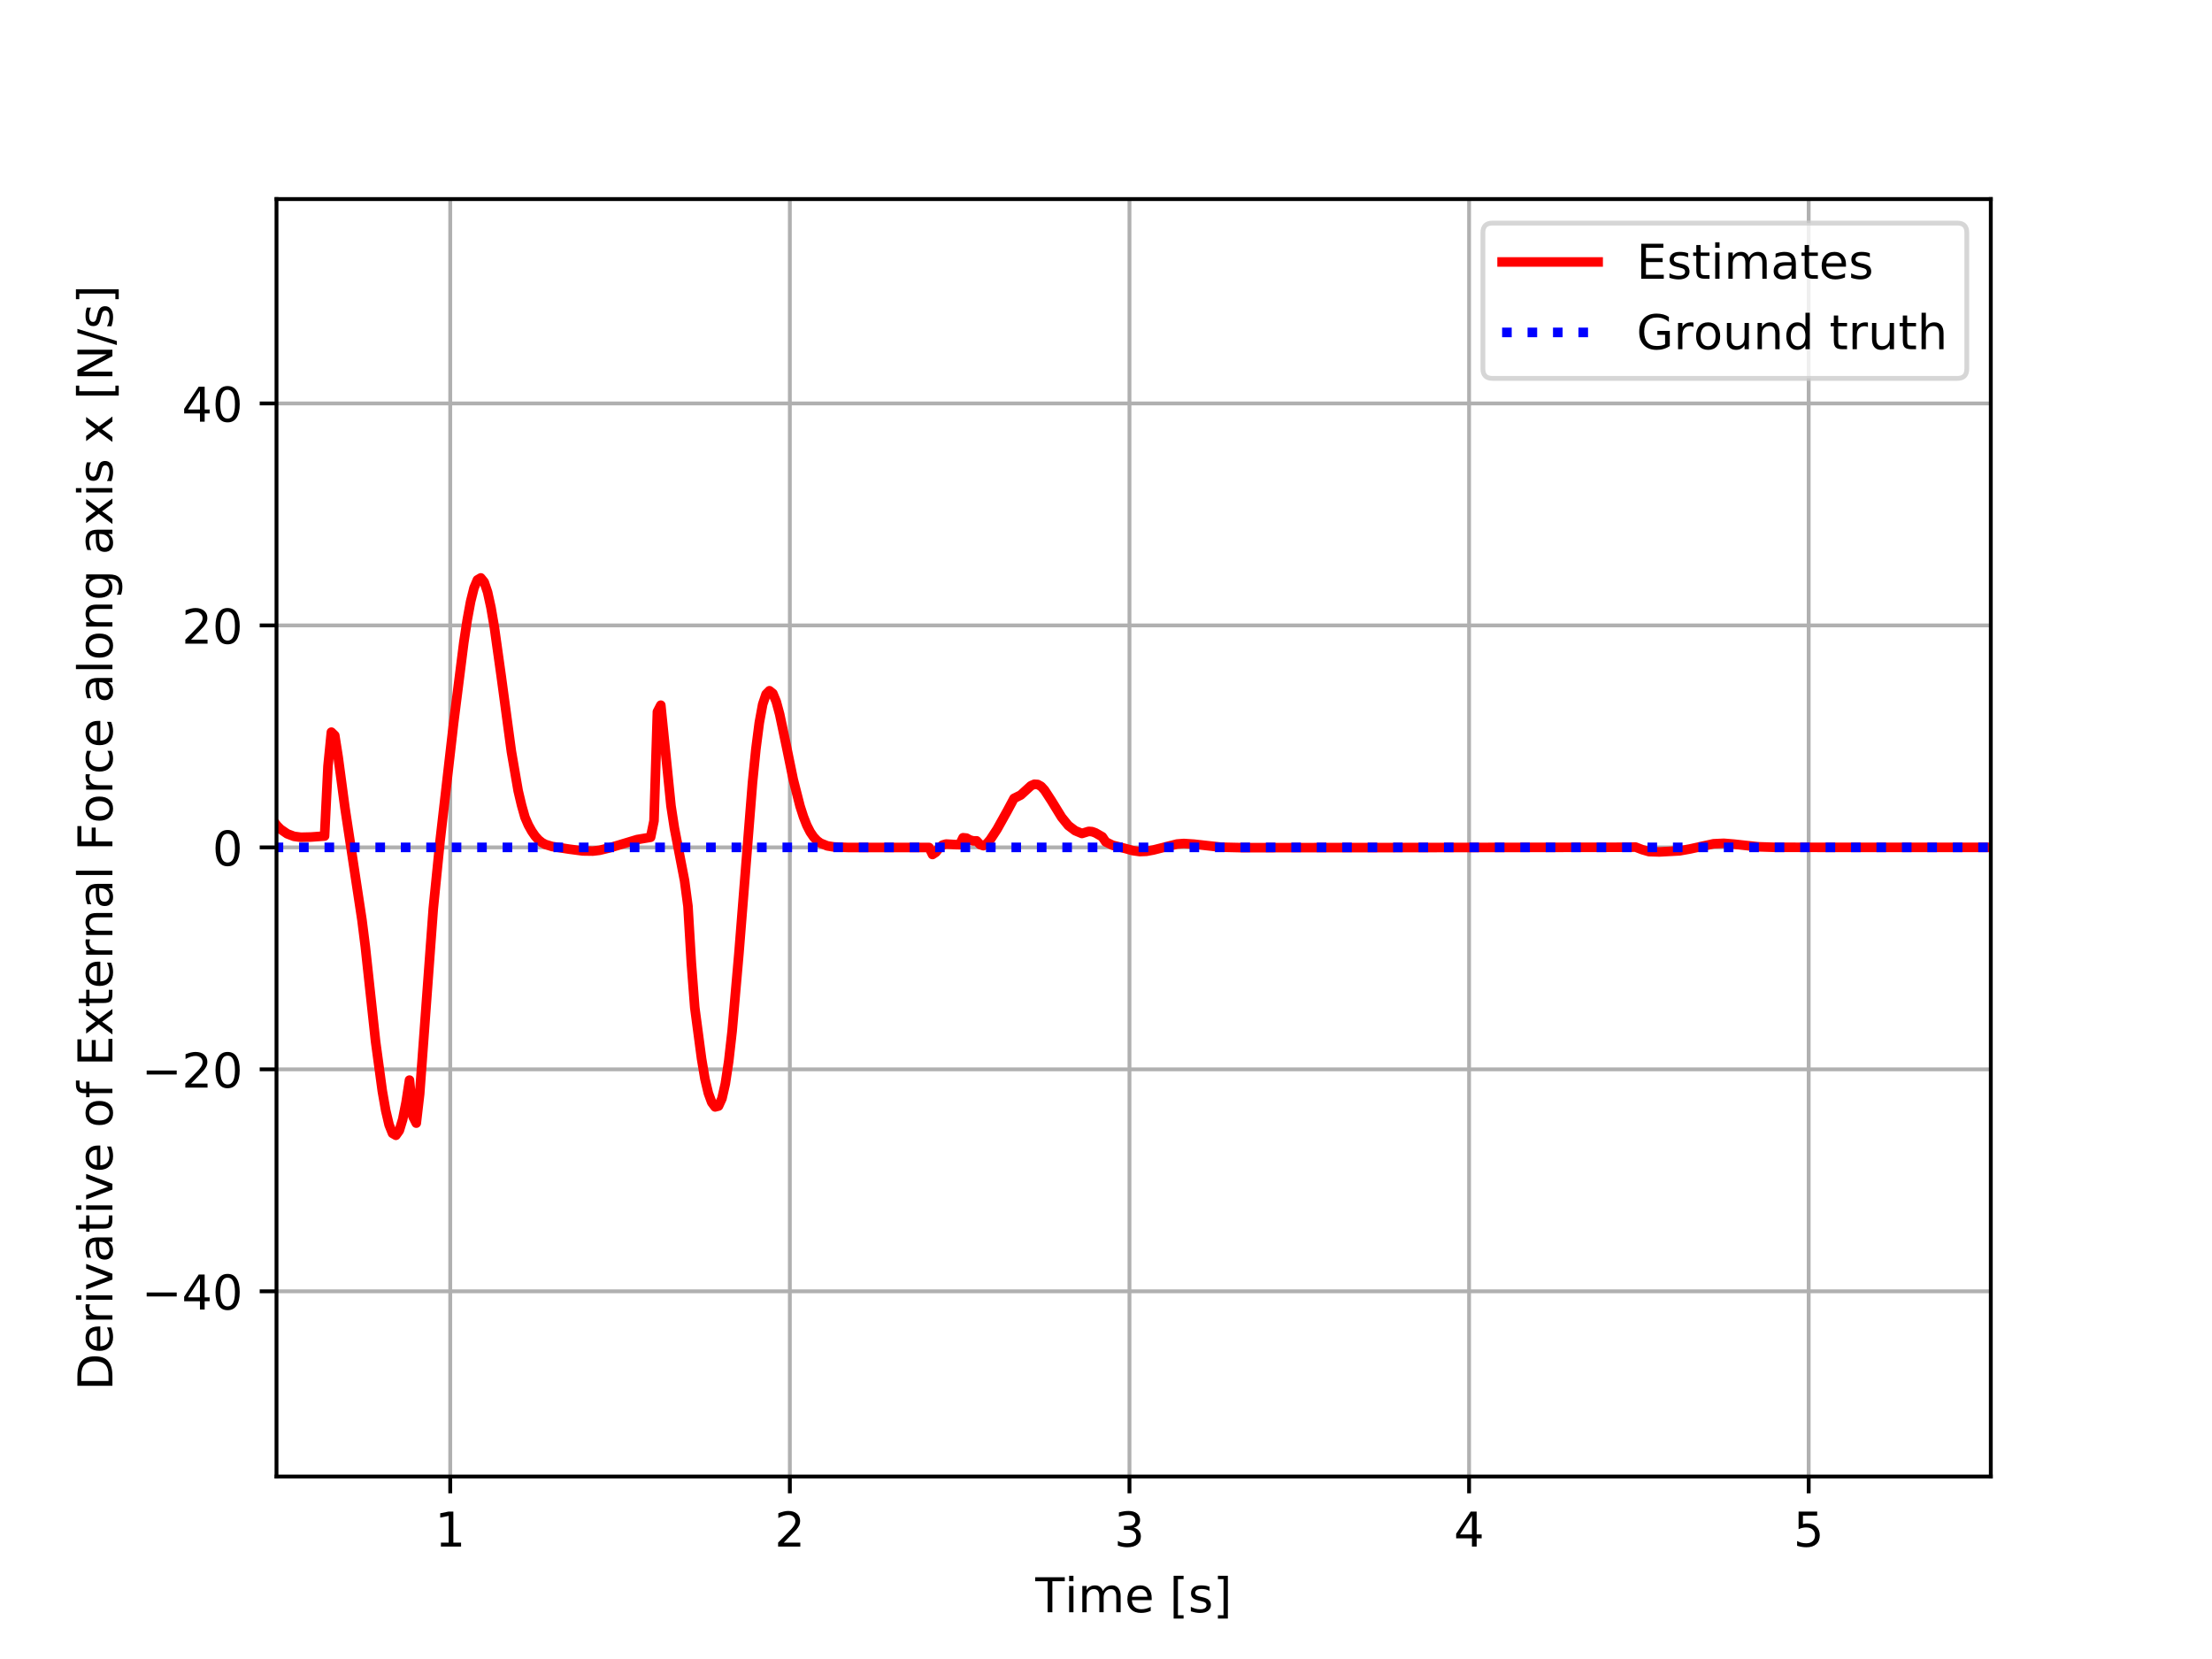 <?xml version="1.0" encoding="utf-8" standalone="no"?>
<!DOCTYPE svg PUBLIC "-//W3C//DTD SVG 1.1//EN"
  "http://www.w3.org/Graphics/SVG/1.1/DTD/svg11.dtd">
<!-- Created with matplotlib (https://matplotlib.org/) -->
<svg height="345.6pt" version="1.1" viewBox="0 0 460.8 345.6" width="460.8pt" xmlns="http://www.w3.org/2000/svg" xmlns:xlink="http://www.w3.org/1999/xlink">
 <defs>
  <style type="text/css">
*{stroke-linecap:butt;stroke-linejoin:round;}
  </style>
 </defs>
 <g id="figure_1">
  <g id="patch_1">
   <path d="M 0 345.6 
L 460.8 345.6 
L 460.8 0 
L 0 0 
z
" style="fill:#ffffff;"/>
  </g>
  <g id="axes_1">
   <g id="patch_2">
    <path d="M 57.6 307.584 
L 414.72 307.584 
L 414.72 41.472 
L 57.6 41.472 
z
" style="fill:#ffffff;"/>
   </g>
   <g id="PolyCollection_1">
    <path clip-path="url(#p0b288c1e4e)" d="M 23.045 176.523 
L 23.045 176.523 
L 23.753 176.523 
L 24.46 176.523 
L 25.168 176.523 
L 25.875 176.523 
L 26.583 176.523 
L 27.29 176.523 
L 27.998 176.523 
L 28.705 176.523 
L 29.413 176.523 
L 30.12 176.523 
L 30.828 176.523 
L 31.535 176.523 
L 32.242 176.523 
L 32.95 176.523 
L 33.657 176.523 
L 34.365 176.523 
L 35.072 176.523 
L 35.78 176.523 
L 36.487 176.523 
L 37.195 176.523 
L 37.902 176.523 
L 38.61 176.523 
L 39.317 176.523 
L 40.025 176.523 
L 40.732 176.523 
L 41.44 176.523 
L 42.147 176.523 
L 42.855 176.523 
L 43.562 176.523 
L 44.27 176.523 
L 44.977 176.523 
L 45.684 176.523 
L 46.392 176.523 
L 47.099 176.523 
L 47.807 176.523 
L 48.514 176.523 
L 49.222 176.523 
L 49.929 176.523 
L 50.637 176.523 
L 51.344 176.523 
L 52.052 176.523 
L 52.759 176.523 
L 53.467 176.523 
L 54.174 176.523 
L 54.882 176.523 
L 55.589 176.523 
L 56.297 176.523 
L 57.004 176.523 
L 57.712 176.523 
L 58.419 176.523 
L 59.126 176.523 
L 59.834 176.523 
L 60.541 176.523 
L 61.249 176.523 
L 61.956 176.523 
L 62.664 176.523 
L 63.371 176.523 
L 64.079 176.523 
L 64.786 176.523 
L 65.494 176.523 
L 66.201 176.523 
L 66.909 176.523 
L 67.616 176.523 
L 68.324 176.523 
L 69.031 176.523 
L 69.739 176.523 
L 70.446 176.523 
L 71.154 176.523 
L 71.861 176.523 
L 72.568 176.523 
L 73.276 176.523 
L 73.983 176.523 
L 74.691 176.523 
L 75.398 176.523 
L 76.106 176.523 
L 76.813 176.523 
L 77.521 176.523 
L 78.228 176.523 
L 78.936 176.523 
L 79.643 176.523 
L 80.351 176.523 
L 81.058 176.523 
L 81.766 176.523 
L 82.473 176.523 
L 83.181 176.523 
L 83.888 176.523 
L 84.596 176.523 
L 85.303 176.523 
L 86.011 176.523 
L 86.718 176.523 
L 87.425 176.523 
L 88.133 176.523 
L 88.84 176.523 
L 89.548 176.523 
L 90.255 176.523 
L 90.963 176.523 
L 91.67 176.523 
L 92.378 176.523 
L 93.085 176.523 
L 93.793 176.523 
L 94.5 176.523 
L 95.208 176.523 
L 95.915 176.523 
L 96.623 176.523 
L 97.33 176.523 
L 98.038 176.523 
L 98.745 176.523 
L 99.453 176.523 
L 100.16 176.523 
L 100.867 176.523 
L 101.575 176.523 
L 102.282 176.523 
L 102.99 176.523 
L 103.697 176.523 
L 104.405 176.523 
L 105.112 176.523 
L 105.82 176.523 
L 106.527 176.523 
L 107.235 176.523 
L 107.942 176.523 
L 108.65 176.523 
L 109.357 176.523 
L 110.065 176.523 
L 110.772 176.523 
L 111.48 176.523 
L 112.187 176.523 
L 112.895 176.523 
L 113.602 176.523 
L 114.309 176.523 
L 115.017 176.523 
L 115.724 176.523 
L 116.432 176.523 
L 117.139 176.523 
L 117.847 176.523 
L 118.554 176.523 
L 119.262 176.523 
L 119.969 176.523 
L 120.677 176.523 
L 121.384 176.523 
L 122.092 176.523 
L 122.799 176.523 
L 123.507 176.523 
L 124.214 176.523 
L 124.922 176.523 
L 125.629 176.523 
L 126.337 176.523 
L 127.044 176.523 
L 127.751 176.523 
L 128.459 176.523 
L 129.166 176.523 
L 129.874 176.523 
L 130.581 176.523 
L 131.289 176.523 
L 131.996 176.523 
L 132.704 176.523 
L 133.411 176.523 
L 134.119 176.523 
L 134.826 176.523 
L 135.534 176.523 
L 136.241 176.523 
L 136.949 176.523 
L 137.656 176.523 
L 138.364 176.523 
L 139.071 176.523 
L 139.779 176.523 
L 140.486 176.523 
L 141.193 176.523 
L 141.901 176.523 
L 142.608 176.523 
L 143.316 176.523 
L 144.023 176.523 
L 144.731 176.523 
L 145.438 176.523 
L 146.146 176.523 
L 146.853 176.523 
L 147.561 176.523 
L 148.268 176.523 
L 148.976 176.523 
L 149.683 176.523 
L 150.391 176.523 
L 151.098 176.523 
L 151.806 176.523 
L 152.513 176.523 
L 153.221 176.523 
L 153.928 176.523 
L 154.636 176.523 
L 155.343 176.523 
L 156.05 176.523 
L 156.758 176.523 
L 157.465 176.523 
L 158.173 176.523 
L 158.88 176.523 
L 159.588 176.523 
L 160.295 176.523 
L 161.003 176.523 
L 161.71 176.523 
L 162.418 176.523 
L 163.125 176.523 
L 163.833 176.523 
L 164.54 176.523 
L 165.248 176.523 
L 165.955 176.523 
L 166.663 176.523 
L 167.37 176.523 
L 168.078 176.523 
L 168.785 176.523 
L 169.492 176.523 
L 170.2 176.523 
L 170.907 176.523 
L 171.615 176.523 
L 172.322 176.523 
L 173.03 176.523 
L 173.737 176.523 
L 174.445 176.523 
L 175.152 176.523 
L 175.86 176.523 
L 176.567 176.523 
L 177.275 176.523 
L 177.982 176.523 
L 178.69 176.523 
L 179.397 176.523 
L 180.105 176.523 
L 180.812 176.523 
L 181.52 176.523 
L 182.227 176.523 
L 182.934 176.523 
L 183.642 176.523 
L 184.349 176.523 
L 185.057 176.523 
L 185.764 176.523 
L 186.472 176.523 
L 187.179 176.523 
L 187.887 176.523 
L 188.594 176.523 
L 189.302 176.523 
L 190.009 176.523 
L 190.717 176.523 
L 191.424 176.523 
L 192.132 176.523 
L 192.839 176.523 
L 193.547 176.523 
L 194.254 176.523 
L 194.962 176.523 
L 195.669 176.523 
L 196.376 176.523 
L 197.084 176.523 
L 197.791 176.523 
L 198.499 176.523 
L 199.206 176.523 
L 199.914 176.523 
L 200.621 176.523 
L 201.329 176.523 
L 202.036 176.523 
L 202.744 176.523 
L 203.451 176.523 
L 204.159 176.523 
L 204.866 176.523 
L 205.574 176.523 
L 206.281 176.523 
L 206.989 176.523 
L 207.696 176.523 
L 208.404 176.523 
L 209.111 176.523 
L 209.818 176.523 
L 210.526 176.523 
L 211.233 176.523 
L 211.941 176.523 
L 212.648 176.523 
L 213.356 176.523 
L 214.063 176.523 
L 214.771 176.523 
L 215.478 176.523 
L 216.186 176.523 
L 216.893 176.523 
L 217.601 176.523 
L 218.308 176.523 
L 219.016 176.523 
L 219.723 176.523 
L 220.431 176.523 
L 221.138 176.523 
L 221.846 176.523 
L 222.553 176.523 
L 223.261 176.523 
L 223.968 176.523 
L 224.675 176.523 
L 225.383 176.523 
L 226.09 176.523 
L 226.798 176.523 
L 227.505 176.523 
L 228.213 176.523 
L 228.92 176.523 
L 229.628 176.523 
L 230.335 176.523 
L 231.043 176.523 
L 231.75 176.523 
L 232.458 176.523 
L 233.165 176.523 
L 233.873 176.523 
L 234.58 176.523 
L 235.288 176.523 
L 235.995 176.523 
L 236.703 176.523 
L 237.41 176.523 
L 238.117 176.523 
L 238.825 176.523 
L 239.532 176.523 
L 240.24 176.523 
L 240.947 176.523 
L 241.655 176.523 
L 242.362 176.523 
L 243.07 176.523 
L 243.777 176.523 
L 244.485 176.523 
L 245.192 176.523 
L 245.9 176.523 
L 246.607 176.523 
L 247.315 176.523 
L 248.022 176.523 
L 248.73 176.523 
L 249.437 176.523 
L 250.145 176.523 
L 250.852 176.523 
L 251.559 176.523 
L 252.267 176.523 
L 252.974 176.523 
L 253.682 176.523 
L 254.389 176.523 
L 255.097 176.523 
L 255.804 176.523 
L 256.512 176.523 
L 257.219 176.523 
L 257.927 176.523 
L 258.634 176.523 
L 259.342 176.523 
L 260.049 176.523 
L 260.757 176.523 
L 261.464 176.523 
L 262.172 176.523 
L 262.879 176.523 
L 263.587 176.523 
L 264.294 176.523 
L 265.001 176.523 
L 265.709 176.523 
L 266.416 176.523 
L 267.124 176.523 
L 267.831 176.523 
L 268.539 176.523 
L 269.246 176.523 
L 269.954 176.523 
L 270.661 176.523 
L 271.369 176.523 
L 272.076 176.523 
L 272.784 176.523 
L 273.491 176.523 
L 274.199 176.523 
L 274.906 176.523 
L 275.614 176.523 
L 276.321 176.523 
L 277.029 176.523 
L 277.736 176.523 
L 278.443 176.523 
L 279.151 176.523 
L 279.858 176.523 
L 280.566 176.523 
L 281.273 176.523 
L 281.981 176.523 
L 282.688 176.523 
L 283.396 176.523 
L 284.103 176.523 
L 284.811 176.523 
L 285.518 176.523 
L 286.226 176.523 
L 286.933 176.523 
L 287.641 176.523 
L 288.348 176.523 
L 289.056 176.523 
L 289.763 176.523 
L 290.471 176.523 
L 291.178 176.523 
L 291.885 176.523 
L 292.593 176.523 
L 293.3 176.523 
L 294.008 176.523 
L 294.715 176.523 
L 295.423 176.523 
L 296.13 176.523 
L 296.838 176.523 
L 297.545 176.523 
L 298.253 176.523 
L 298.96 176.523 
L 299.668 176.523 
L 300.375 176.523 
L 301.083 176.523 
L 301.79 176.523 
L 302.498 176.523 
L 303.205 176.523 
L 303.913 176.523 
L 304.62 176.523 
L 305.328 176.523 
L 306.035 176.523 
L 306.742 176.523 
L 307.45 176.523 
L 308.157 176.523 
L 308.865 176.523 
L 309.572 176.523 
L 310.28 176.523 
L 310.987 176.523 
L 311.695 176.523 
L 312.402 176.523 
L 313.11 176.523 
L 313.817 176.523 
L 314.525 176.523 
L 315.232 176.523 
L 315.94 176.523 
L 316.647 176.523 
L 317.355 176.523 
L 318.062 176.523 
L 318.77 176.523 
L 319.477 176.523 
L 320.184 176.523 
L 320.892 176.523 
L 321.599 176.523 
L 322.307 176.523 
L 323.014 176.523 
L 323.722 176.523 
L 324.429 176.523 
L 325.137 176.523 
L 325.844 176.523 
L 326.552 176.523 
L 327.259 176.523 
L 327.967 176.523 
L 328.674 176.523 
L 329.382 176.523 
L 330.089 176.523 
L 330.797 176.523 
L 331.504 176.523 
L 332.212 176.523 
L 332.919 176.523 
L 333.626 176.523 
L 334.334 176.523 
L 335.041 176.523 
L 335.749 176.523 
L 336.456 176.523 
L 337.164 176.523 
L 337.871 176.523 
L 338.579 176.523 
L 339.286 176.523 
L 339.994 176.523 
L 340.701 176.523 
L 341.409 176.523 
L 342.116 176.523 
L 342.824 176.523 
L 343.531 176.523 
L 344.239 176.523 
L 344.946 176.523 
L 345.654 176.523 
L 346.361 176.523 
L 347.068 176.523 
L 347.776 176.523 
L 348.483 176.523 
L 349.191 176.523 
L 349.898 176.523 
L 350.606 176.523 
L 351.313 176.523 
L 352.021 176.523 
L 352.728 176.523 
L 353.436 176.523 
L 354.143 176.523 
L 354.851 176.523 
L 355.558 176.523 
L 356.266 176.523 
L 356.973 176.523 
L 357.681 176.523 
L 358.388 176.523 
L 359.096 176.523 
L 359.803 176.523 
L 360.51 176.523 
L 361.218 176.523 
L 361.925 176.523 
L 362.633 176.523 
L 363.34 176.523 
L 364.048 176.523 
L 364.755 176.523 
L 365.463 176.523 
L 366.17 176.523 
L 366.878 176.523 
L 367.585 176.523 
L 368.293 176.523 
L 369 176.523 
L 369.708 176.523 
L 370.415 176.523 
L 371.123 176.523 
L 371.83 176.523 
L 372.538 176.523 
L 373.245 176.523 
L 373.953 176.523 
L 374.66 176.523 
L 375.367 176.523 
L 376.075 176.523 
L 376.782 176.523 
L 377.49 176.523 
L 378.197 176.523 
L 378.905 176.523 
L 379.612 176.523 
L 380.32 176.523 
L 381.027 176.523 
L 381.735 176.523 
L 382.442 176.523 
L 383.15 176.523 
L 383.857 176.523 
L 384.565 176.523 
L 385.272 176.523 
L 385.98 176.523 
L 386.687 176.523 
L 387.395 176.523 
L 388.102 176.523 
L 388.809 176.523 
L 389.517 176.523 
L 390.224 176.523 
L 390.932 176.523 
L 391.639 176.523 
L 392.347 176.523 
L 393.054 176.523 
L 393.762 176.523 
L 394.469 176.523 
L 395.177 176.523 
L 395.884 176.523 
L 396.592 176.523 
L 397.299 176.523 
L 398.007 176.523 
L 398.714 176.523 
L 399.422 176.523 
L 400.129 176.523 
L 400.837 176.523 
L 401.544 176.523 
L 402.251 176.523 
L 402.959 176.523 
L 403.666 176.523 
L 404.374 176.523 
L 405.081 176.523 
L 405.789 176.523 
L 406.496 176.523 
L 407.204 176.523 
L 407.911 176.523 
L 408.619 176.523 
L 409.326 176.523 
L 410.034 176.523 
L 410.741 176.523 
L 411.449 176.523 
L 412.156 176.523 
L 412.864 176.523 
L 413.571 176.523 
L 414.279 176.523 
L 414.986 176.523 
L 415.693 176.523 
L 416.401 176.523 
L 417.108 176.523 
L 417.816 176.523 
L 418.523 176.523 
L 419.231 176.523 
L 419.938 176.523 
L 420.646 176.523 
L 421.353 176.523 
L 422.061 176.523 
L 422.768 176.523 
L 423.476 176.523 
L 424.183 176.523 
L 424.891 176.523 
L 425.598 176.523 
L 426.306 176.523 
L 427.013 176.523 
L 427.721 176.523 
L 428.428 176.523 
L 429.135 176.523 
L 429.843 176.523 
L 430.55 176.523 
L 431.258 176.523 
L 431.965 176.523 
L 432.673 176.523 
L 433.38 176.523 
L 434.088 176.523 
L 434.795 176.523 
L 435.503 176.523 
L 436.21 176.523 
L 436.918 176.523 
L 437.625 176.523 
L 438.333 176.523 
L 439.04 176.523 
L 439.748 176.523 
L 440.455 176.523 
L 441.163 176.523 
L 441.87 176.523 
L 442.578 176.523 
L 443.285 176.523 
L 443.992 176.523 
L 444.7 176.523 
L 445.407 176.523 
L 446.115 176.523 
L 446.822 176.523 
L 447.53 176.523 
L 448.237 176.523 
L 448.945 176.523 
L 449.652 176.523 
L 450.36 176.523 
L 451.067 176.523 
L 451.775 176.523 
L 452.482 176.523 
L 453.19 176.523 
L 453.897 176.523 
L 454.605 176.523 
L 455.312 176.523 
L 456.02 176.523 
L 456.727 176.523 
L 457.434 176.523 
L 458.142 176.523 
L 458.849 176.523 
L 459.557 176.523 
L 460.264 176.523 
L 460.972 176.523 
L 461.679 176.523 
L 462.387 176.523 
L 463.094 176.523 
L 463.802 176.523 
L 464.509 176.523 
L 465.217 176.523 
L 465.924 176.523 
L 466.632 176.523 
L 467.339 176.523 
L 468.047 176.523 
L 468.754 176.523 
L 469.462 176.523 
L 470.169 176.523 
L 470.876 176.523 
L 471.584 176.523 
L 472.291 176.523 
L 472.999 176.523 
L 473.706 176.523 
L 474.414 176.523 
L 475.121 176.523 
L 475.829 176.523 
L 476.536 176.523 
L 477.244 176.523 
L 477.951 176.523 
L 478.659 176.523 
L 479.366 176.523 
L 480.074 176.523 
L 480.781 176.523 
L 481.489 176.523 
L 482.196 176.523 
L 482.904 176.523 
L 483.611 176.523 
L 484.318 176.523 
L 485.026 176.523 
L 485.733 176.523 
L 486.441 176.523 
L 487.148 176.523 
L 487.856 176.523 
L 488.563 176.523 
L 489.271 176.523 
L 489.978 176.523 
L 490.686 176.523 
L 491.393 176.523 
L 492.101 176.523 
L 492.808 176.523 
L 493.516 176.523 
L 494.223 176.523 
L 494.931 176.523 
L 495.638 176.523 
L 496.346 176.523 
L 497.053 176.523 
L 497.76 176.523 
L 498.468 176.523 
L 499.175 176.523 
L 499.883 176.523 
L 500.59 176.523 
L 501.298 176.523 
L 502.005 176.523 
L 502.713 176.523 
L 503.42 176.523 
L 504.128 176.523 
L 504.835 176.523 
L 505.543 176.523 
L 506.25 176.523 
L 506.958 176.523 
L 507.665 176.523 
L 508.373 176.523 
L 509.08 176.523 
L 509.788 176.523 
L 510.495 176.523 
L 511.203 176.523 
L 511.91 176.523 
L 512.617 176.523 
L 513.325 176.523 
L 514.032 176.523 
L 514.74 176.523 
L 515.447 176.523 
L 516.155 176.523 
L 516.862 176.523 
L 517.57 176.523 
L 518.277 176.523 
L 518.985 176.523 
L 519.692 176.523 
L 520.4 176.523 
L 521.107 176.523 
L 521.815 176.523 
L 522.522 176.523 
L 523.23 176.523 
L 523.937 176.523 
L 524.645 176.523 
L 525.352 176.523 
L 526.059 176.523 
L 526.767 176.523 
L 527.474 176.523 
L 528.182 176.523 
L 528.889 176.523 
L 529.597 176.523 
L 530.304 176.523 
L 531.012 176.523 
L 531.719 176.523 
L 532.427 176.523 
L 533.134 176.523 
L 533.842 176.523 
L 534.549 176.523 
L 535.257 176.523 
L 535.964 176.523 
L 536.672 176.523 
L 537.379 176.523 
L 538.087 176.523 
L 538.794 176.523 
L 539.501 176.523 
L 540.209 176.523 
L 540.916 176.523 
L 541.624 176.523 
L 542.331 176.523 
L 543.039 176.523 
L 543.746 176.523 
L 544.454 176.523 
L 545.161 176.523 
L 545.869 176.523 
L 546.576 176.523 
L 547.284 176.523 
L 547.991 176.523 
L 548.699 176.523 
L 549.406 176.523 
L 550.114 176.523 
L 550.821 176.523 
L 551.529 176.523 
L 552.236 176.523 
L 552.943 176.523 
L 553.651 176.523 
L 554.358 176.523 
L 555.066 176.523 
L 555.773 176.523 
L 556.481 176.523 
L 557.188 176.523 
L 557.896 176.523 
L 558.603 176.523 
L 559.311 176.523 
L 560.018 176.523 
L 560.726 176.523 
L 561.433 176.523 
L 562.141 176.523 
L 562.848 176.523 
L 563.556 176.523 
L 564.263 176.523 
L 564.971 176.523 
L 565.678 176.523 
L 566.385 176.523 
L 567.093 176.523 
L 567.8 176.523 
L 568.508 176.523 
L 569.215 176.523 
L 569.923 176.523 
L 570.63 176.523 
L 571.338 176.523 
L 572.045 176.523 
L 572.753 176.523 
L 573.46 176.523 
L 574.168 176.523 
L 574.875 176.523 
L 575.583 176.523 
L 576.29 176.523 
L 576.998 176.523 
L 577.705 176.523 
L 578.413 176.523 
L 579.12 176.523 
L 579.828 176.523 
L 580.535 176.523 
L 581.242 176.523 
L 581.95 176.523 
L 582.657 176.523 
L 583.365 176.523 
L 584.072 176.523 
L 584.78 176.523 
L 585.487 176.523 
L 586.195 176.523 
L 586.902 176.523 
L 587.61 176.523 
L 588.317 176.523 
L 589.025 176.523 
L 589.732 176.523 
L 590.44 176.523 
L 591.147 176.523 
L 591.855 176.523 
L 592.562 176.523 
L 593.27 176.523 
L 593.977 176.523 
L 594.684 176.523 
L 595.392 176.523 
L 596.099 176.523 
L 596.807 176.523 
L 597.514 176.523 
L 598.222 176.523 
L 598.929 176.523 
L 599.637 176.523 
L 600.344 176.523 
L 601.052 176.523 
L 601.759 176.523 
L 602.467 176.523 
L 603.174 176.523 
L 603.882 176.523 
L 604.589 176.523 
L 605.297 176.523 
L 606.004 176.523 
L 606.712 176.523 
L 607.419 176.523 
L 608.126 176.523 
L 608.834 176.523 
L 609.541 176.523 
L 610.249 176.523 
L 610.956 176.523 
L 611.664 176.523 
L 612.371 176.523 
L 613.079 176.523 
L 613.786 176.523 
L 614.494 176.523 
L 615.201 176.523 
L 615.909 176.523 
L 616.616 176.523 
L 617.324 176.523 
L 618.031 176.523 
L 618.739 176.523 
L 619.446 176.523 
L 620.154 176.523 
L 620.861 176.523 
L 621.568 176.523 
L 622.276 176.523 
L 622.983 176.523 
L 623.691 176.523 
L 624.398 176.523 
L 625.106 176.523 
L 625.813 176.523 
L 626.521 176.523 
L 627.228 176.523 
L 627.936 176.523 
L 628.643 176.523 
L 629.351 176.523 
L 630.058 176.523 
L 630.766 176.523 
L 631.473 176.523 
L 632.181 176.523 
L 632.888 176.523 
L 633.596 176.523 
L 634.303 176.523 
L 635.01 176.523 
L 635.718 176.523 
L 636.425 176.523 
L 637.133 176.523 
L 637.84 176.523 
L 638.548 176.523 
L 639.255 176.523 
L 639.963 176.523 
L 640.67 176.523 
L 641.378 176.523 
L 642.085 176.523 
L 642.793 176.523 
L 643.5 176.523 
L 644.208 176.523 
L 644.915 176.523 
L 645.623 176.523 
L 646.33 176.523 
L 647.038 176.523 
L 647.745 176.523 
L 648.453 176.523 
L 649.16 176.523 
L 649.867 176.523 
L 650.575 176.523 
L 651.282 176.523 
L 651.99 176.523 
L 652.697 176.523 
L 653.405 176.523 
L 654.112 176.523 
L 654.82 176.523 
L 655.527 176.523 
L 656.235 176.523 
L 656.942 176.523 
L 657.65 176.523 
L 658.357 176.523 
L 659.065 176.523 
L 659.772 176.523 
L 660.48 176.523 
L 661.187 176.523 
L 661.895 176.523 
L 662.602 176.523 
L 663.309 176.523 
L 664.017 176.523 
L 664.724 176.523 
L 665.432 176.523 
L 666.139 176.523 
L 666.847 176.523 
L 667.554 176.523 
L 668.262 176.523 
L 668.969 176.523 
L 669.677 176.523 
L 670.384 176.523 
L 671.092 176.523 
L 671.799 176.523 
L 672.507 176.523 
L 673.214 176.523 
L 673.922 176.523 
L 674.629 176.523 
L 675.337 176.523 
L 676.044 176.523 
L 676.751 176.523 
L 677.459 176.523 
L 678.166 176.523 
L 678.874 176.523 
L 679.581 176.523 
L 680.289 176.523 
L 680.996 176.523 
L 681.704 176.523 
L 682.411 176.523 
L 683.119 176.523 
L 683.826 176.523 
L 684.534 176.523 
L 685.241 176.523 
L 685.949 176.523 
L 686.656 176.523 
L 687.364 176.523 
L 688.071 176.523 
L 688.779 176.523 
L 689.486 176.523 
L 690.193 176.523 
L 690.901 176.523 
L 691.608 176.523 
L 692.316 176.523 
L 693.023 176.523 
L 693.731 176.523 
L 694.438 176.523 
L 695.146 176.523 
L 695.853 176.523 
L 696.561 176.523 
L 697.268 176.523 
L 697.976 176.523 
L 698.683 176.523 
L 699.391 176.523 
L 700.098 176.523 
L 700.806 176.523 
L 701.513 176.523 
L 702.221 176.523 
L 702.928 176.523 
L 703.635 176.523 
L 704.343 176.523 
L 705.05 176.523 
L 705.758 176.523 
L 706.465 176.523 
L 707.173 176.523 
L 707.88 176.523 
L 708.588 176.523 
L 709.295 176.523 
L 710.003 176.523 
L 710.71 176.523 
L 711.418 176.523 
L 712.125 176.523 
L 712.833 176.523 
L 713.54 176.523 
L 714.248 176.523 
L 714.955 176.523 
L 715.663 176.523 
L 716.37 176.523 
L 717.077 176.523 
L 717.785 176.523 
L 718.492 176.523 
L 719.2 176.523 
L 719.907 176.523 
L 720.615 176.523 
L 721.322 176.523 
L 722.03 176.523 
L 722.737 176.523 
L 723.445 176.523 
L 724.152 176.523 
L 724.86 176.523 
L 725.567 176.523 
L 726.275 176.523 
L 726.982 176.523 
L 727.69 176.523 
L 728.397 176.523 
L 729.105 176.523 
L 729.812 176.523 
L 730.52 176.523 
L 731.227 176.523 
L 731.934 176.523 
L 732.642 176.523 
L 733.349 176.523 
L 734.057 176.523 
L 734.764 176.523 
L 735.472 176.523 
L 736.179 176.523 
L 736.887 176.523 
L 737.594 176.523 
L 738.302 176.523 
L 739.009 176.523 
L 739.717 176.523 
L 740.424 176.523 
L 741.132 176.523 
L 741.839 176.523 
L 742.547 176.523 
L 743.254 176.523 
L 743.962 176.523 
L 744.669 176.523 
L 745.376 176.523 
L 746.084 176.523 
L 746.791 176.523 
L 747.499 176.523 
L 748.206 176.523 
L 748.914 176.523 
L 749.621 176.523 
L 750.329 176.523 
L 751.036 176.523 
L 751.744 176.523 
L 752.451 176.523 
L 753.159 176.523 
L 753.866 176.523 
L 754.574 176.523 
L 755.281 176.523 
L 755.989 176.523 
L 756.696 176.523 
L 757.404 176.523 
L 758.111 176.523 
L 758.818 176.523 
L 759.526 176.523 
L 760.233 176.523 
L 760.941 176.523 
L 761.648 176.523 
L 762.356 176.523 
L 763.063 176.523 
L 763.771 176.523 
L 764.478 176.523 
L 765.186 176.523 
L 765.893 176.523 
L 766.601 176.523 
L 767.308 176.523 
L 768.016 176.523 
L 768.723 176.523 
L 769.431 176.523 
L 770.138 176.523 
L 770.846 176.523 
L 771.553 176.523 
L 772.26 176.523 
L 772.968 176.523 
L 773.675 176.523 
L 774.383 176.523 
L 775.09 176.523 
L 775.798 176.523 
L 776.505 176.523 
L 777.213 176.523 
L 777.92 176.523 
L 778.628 176.523 
L 779.335 176.523 
L 780.043 176.523 
L 780.75 176.523 
L 781.458 176.523 
L 782.165 176.523 
L 782.873 176.523 
L 783.58 176.523 
L 784.288 176.523 
L 784.995 176.523 
L 785.702 176.523 
L 786.41 176.523 
L 787.117 176.523 
L 787.825 176.523 
L 788.532 176.523 
L 789.24 176.523 
L 789.947 176.523 
L 790.655 176.523 
L 791.362 176.523 
L 792.07 176.523 
L 792.777 176.523 
L 793.485 176.523 
L 794.192 176.523 
L 794.9 176.523 
L 795.607 176.523 
L 796.315 176.523 
L 797.022 176.523 
L 797.73 176.523 
L 798.437 176.523 
L 799.145 176.523 
L 799.852 176.523 
L 800.559 176.523 
L 801.267 176.523 
L 801.974 176.523 
L 802.682 176.523 
L 803.389 176.523 
L 804.097 176.523 
L 804.804 176.523 
L 805.512 176.523 
L 806.219 176.523 
L 806.927 176.523 
L 807.634 176.523 
L 808.342 176.523 
L 809.049 176.523 
L 809.757 176.523 
L 810.464 176.523 
L 811.172 176.523 
L 811.879 176.523 
L 812.587 176.523 
L 813.294 176.523 
L 814.001 176.523 
L 814.709 176.523 
L 815.416 176.523 
L 816.124 176.523 
L 816.831 176.523 
L 817.539 176.523 
L 818.246 176.523 
L 818.954 176.523 
L 819.661 176.523 
L 820.369 176.523 
L 821.076 176.523 
L 821.784 176.523 
L 822.491 176.523 
L 823.199 176.523 
L 823.906 176.523 
L 824.614 176.523 
L 825.321 176.523 
L 826.029 176.523 
L 826.736 176.523 
L 827.443 176.523 
L 828.151 176.523 
L 828.858 176.523 
L 829.566 176.523 
L 830.273 176.523 
L 830.981 176.523 
L 831.688 176.523 
L 832.396 176.523 
L 833.103 176.523 
L 833.811 176.523 
L 834.518 176.523 
L 835.226 176.523 
L 835.933 176.523 
L 836.641 176.523 
L 837.348 176.523 
L 838.056 176.523 
L 838.763 176.523 
L 839.471 176.523 
L 840.178 176.523 
L 840.885 176.523 
L 841.593 176.523 
L 842.3 176.523 
L 843.008 176.523 
L 843.715 176.523 
L 844.423 176.523 
L 845.13 176.523 
L 845.838 176.523 
L 846.545 176.523 
L 847.253 176.523 
L 847.96 176.523 
L 848.668 176.523 
L 849.375 176.523 
L 850.083 176.523 
L 850.79 176.523 
L 851.498 176.523 
L 852.205 176.523 
L 852.913 176.523 
L 853.62 176.523 
L 854.327 176.523 
L 855.035 176.523 
L 855.742 176.523 
L 856.45 176.523 
L 857.157 176.523 
L 857.865 176.523 
L 858.572 176.523 
L 859.28 176.523 
L 859.987 176.523 
L 860.695 176.523 
L 861.402 176.523 
L 862.11 176.523 
L 862.817 176.523 
L 863.525 176.523 
L 864.232 176.523 
L 864.94 176.523 
L 865.647 176.523 
L 866.355 176.523 
L 867.062 176.523 
L 867.77 176.523 
L 868.477 176.523 
L 869.184 176.523 
L 869.892 176.523 
L 870.599 176.523 
L 871.307 176.523 
L 872.014 176.523 
L 872.722 176.523 
L 873.429 176.523 
L 874.137 176.523 
L 874.844 176.523 
L 875.552 176.523 
L 876.259 176.523 
L 876.967 176.523 
L 877.674 176.523 
L 878.382 176.523 
L 879.089 176.523 
L 879.797 176.523 
L 880.504 176.523 
L 881.212 176.523 
L 881.919 176.523 
L 882.626 176.523 
L 883.334 176.523 
L 884.041 176.523 
L 884.749 176.523 
L 885.456 176.523 
L 886.164 176.523 
L 886.871 176.523 
L 887.579 176.523 
L 888.286 176.523 
L 888.994 176.523 
L 889.701 176.523 
L 890.409 176.523 
L 891.116 176.523 
L 891.824 176.523 
L 892.531 176.523 
L 893.239 176.523 
L 893.946 176.523 
L 894.654 176.523 
L 895.361 176.523 
L 896.068 176.523 
L 896.776 176.523 
L 897.483 176.523 
L 898.191 176.523 
L 898.898 176.523 
L 899.606 176.523 
L 900.313 176.523 
L 901.021 176.523 
L 901.728 176.523 
L 902.436 176.523 
L 903.143 176.523 
L 903.851 176.523 
L 904.558 176.523 
L 905.266 176.523 
L 905.973 176.523 
L 906.681 176.523 
L 907.388 176.523 
L 908.096 176.523 
L 908.803 176.523 
L 909.51 176.523 
L 910.218 176.523 
L 910.925 176.523 
L 911.633 176.523 
L 912.34 176.523 
L 913.048 176.523 
L 913.755 176.523 
L 914.463 176.523 
L 915.17 176.523 
L 915.878 176.523 
L 916.585 176.523 
L 917.293 176.523 
L 918 176.523 
L 918.708 176.523 
L 919.415 176.523 
L 920.123 176.523 
L 920.83 176.523 
L 921.538 176.523 
L 922.245 176.523 
L 922.952 176.523 
L 923.66 176.523 
L 924.367 176.523 
L 925.075 176.523 
L 925.782 176.523 
L 926.49 176.523 
L 927.197 176.523 
L 927.905 176.523 
L 928.612 176.523 
L 929.32 176.523 
L 930.027 176.523 
L 930.735 176.523 
L 931.442 176.523 
L 932.15 176.523 
L 932.857 176.523 
L 933.565 176.523 
L 934.272 176.523 
L 934.98 176.523 
L 935.687 176.523 
L 936.395 176.523 
L 937.102 176.523 
L 937.809 176.523 
L 938.517 176.523 
L 939.224 176.523 
L 939.932 176.523 
L 940.639 176.523 
L 941.347 176.523 
L 942.054 176.523 
L 942.762 176.523 
L 943.469 176.523 
L 944.177 176.523 
L 944.884 176.523 
L 945.592 176.523 
L 946.299 176.523 
L 947.007 176.523 
L 947.714 176.523 
L 948.422 176.523 
L 949.129 176.523 
L 949.837 176.523 
L 950.544 176.523 
L 951.251 176.523 
L 951.959 176.523 
L 952.666 176.523 
L 953.374 176.523 
L 954.081 176.523 
L 954.789 176.523 
L 955.496 176.523 
L 956.204 176.523 
L 956.911 176.523 
L 957.619 176.523 
L 958.326 176.523 
L 959.034 176.523 
L 959.741 176.523 
L 960.449 176.523 
L 961.156 176.523 
L 961.864 176.523 
L 962.571 176.523 
L 963.279 176.523 
L 963.986 176.523 
L 964.693 176.523 
L 965.401 176.523 
L 966.108 176.523 
L 966.816 176.523 
L 967.523 176.523 
L 968.231 176.523 
L 968.938 176.523 
L 969.646 176.523 
L 970.353 176.523 
L 971.061 176.523 
L 971.768 176.523 
L 972.476 176.523 
L 973.183 176.523 
L 973.891 176.523 
L 974.598 176.523 
L 975.306 176.523 
L 976.013 176.523 
L 976.721 176.523 
L 977.428 176.523 
L 978.135 176.523 
L 978.843 176.523 
L 979.55 176.523 
L 980.258 176.523 
L 980.965 176.523 
L 981.673 176.523 
L 982.38 176.523 
L 983.088 176.523 
L 983.795 176.523 
L 984.503 176.523 
L 985.21 176.523 
L 985.918 176.523 
L 986.625 176.523 
L 987.333 176.523 
L 988.04 176.523 
L 988.748 176.523 
L 989.455 176.523 
L 990.163 176.523 
L 990.87 176.523 
L 991.577 176.523 
L 992.285 176.523 
L 992.992 176.523 
L 993.7 176.523 
L 994.407 176.523 
L 995.115 176.523 
L 995.822 176.523 
L 996.53 176.523 
L 997.237 176.523 
L 997.945 176.523 
L 998.652 176.523 
L 999.36 176.523 
L 1000.067 176.523 
L 1000.775 176.523 
L 1001.482 176.523 
L 1002.19 176.523 
L 1002.897 176.523 
L 1003.605 176.523 
L 1004.312 176.523 
L 1005.02 176.523 
L 1005.727 176.523 
L 1006.434 176.523 
L 1007.142 176.523 
L 1007.849 176.523 
L 1008.557 176.523 
L 1009.264 176.523 
L 1009.972 176.523 
L 1010.679 176.523 
L 1011.387 176.523 
L 1012.094 176.523 
L 1012.802 176.523 
L 1013.509 176.523 
L 1014.217 176.523 
L 1014.924 176.523 
L 1015.632 176.523 
L 1016.339 176.523 
L 1017.047 176.523 
L 1017.754 176.523 
L 1018.462 176.523 
L 1019.169 176.523 
L 1019.876 176.523 
L 1020.584 176.523 
L 1021.291 176.523 
L 1021.999 176.523 
L 1022.706 176.523 
L 1023.414 176.523 
L 1024.121 176.523 
L 1024.829 176.523 
L 1025.536 176.523 
L 1026.244 176.523 
L 1026.951 176.523 
L 1027.659 176.523 
L 1028.366 176.523 
L 1029.074 176.523 
L 1029.781 176.523 
L 1030.489 176.523 
L 1031.196 176.523 
L 1031.904 176.523 
L 1032.611 176.523 
L 1033.318 176.523 
L 1034.026 176.523 
L 1034.733 176.523 
L 1035.441 176.523 
L 1036.148 176.523 
L 1036.856 176.523 
L 1037.563 176.523 
L 1038.271 176.523 
L 1038.978 176.523 
L 1039.686 176.523 
L 1040.393 176.523 
L 1041.101 176.523 
L 1041.808 176.523 
L 1042.516 176.523 
L 1043.223 176.523 
L 1043.931 176.523 
L 1044.638 176.523 
L 1045.346 176.523 
L 1046.053 176.523 
L 1046.76 176.523 
L 1047.468 176.523 
L 1048.175 176.523 
L 1048.883 176.523 
L 1049.59 176.523 
L 1050.298 176.523 
L 1051.005 176.523 
L 1051.713 176.523 
L 1052.42 176.523 
L 1053.128 176.523 
L 1053.835 176.523 
L 1054.543 176.523 
L 1055.25 176.523 
L 1055.958 176.523 
L 1056.665 176.523 
L 1057.373 176.523 
L 1058.08 176.523 
L 1058.788 176.523 
L 1059.495 176.523 
L 1060.202 176.523 
L 1060.91 176.523 
L 1061.617 176.523 
L 1062.325 176.523 
L 1063.032 176.523 
L 1063.74 176.523 
L 1064.447 176.523 
L 1065.155 176.523 
L 1065.862 176.523 
L 1066.57 176.523 
L 1067.277 176.523 
L 1067.985 176.523 
L 1068.692 176.523 
L 1069.4 176.523 
L 1070.107 176.523 
L 1070.815 176.523 
L 1071.522 176.523 
L 1072.23 176.523 
L 1072.937 176.523 
L 1073.645 176.523 
L 1074.352 176.523 
L 1075.059 176.523 
L 1075.767 176.523 
L 1076.474 176.523 
L 1077.182 176.523 
L 1077.889 176.523 
L 1078.597 176.523 
L 1079.304 176.523 
L 1080.012 176.523 
L 1080.719 176.523 
L 1081.427 176.523 
L 1082.134 176.523 
L 1082.842 176.523 
L 1083.549 176.523 
L 1083.549 176.523 
L 1083.549 176.523 
L 1082.842 176.523 
L 1082.134 176.523 
L 1081.427 176.523 
L 1080.719 176.523 
L 1080.012 176.523 
L 1079.304 176.523 
L 1078.597 176.523 
L 1077.889 176.523 
L 1077.182 176.523 
L 1076.474 176.523 
L 1075.767 176.523 
L 1075.059 176.523 
L 1074.352 176.523 
L 1073.645 176.523 
L 1072.937 176.523 
L 1072.23 176.523 
L 1071.522 176.523 
L 1070.815 176.523 
L 1070.107 176.523 
L 1069.4 176.523 
L 1068.692 176.523 
L 1067.985 176.523 
L 1067.277 176.523 
L 1066.57 176.523 
L 1065.862 176.523 
L 1065.155 176.523 
L 1064.447 176.523 
L 1063.74 176.523 
L 1063.032 176.523 
L 1062.325 176.523 
L 1061.617 176.523 
L 1060.91 176.523 
L 1060.202 176.523 
L 1059.495 176.523 
L 1058.788 176.523 
L 1058.08 176.523 
L 1057.373 176.523 
L 1056.665 176.523 
L 1055.958 176.523 
L 1055.25 176.523 
L 1054.543 176.523 
L 1053.835 176.523 
L 1053.128 176.523 
L 1052.42 176.523 
L 1051.713 176.523 
L 1051.005 176.523 
L 1050.298 176.523 
L 1049.59 176.523 
L 1048.883 176.523 
L 1048.175 176.523 
L 1047.468 176.523 
L 1046.76 176.523 
L 1046.053 176.523 
L 1045.346 176.523 
L 1044.638 176.523 
L 1043.931 176.523 
L 1043.223 176.523 
L 1042.516 176.523 
L 1041.808 176.523 
L 1041.101 176.523 
L 1040.393 176.523 
L 1039.686 176.523 
L 1038.978 176.523 
L 1038.271 176.523 
L 1037.563 176.523 
L 1036.856 176.523 
L 1036.148 176.523 
L 1035.441 176.523 
L 1034.733 176.523 
L 1034.026 176.523 
L 1033.318 176.523 
L 1032.611 176.523 
L 1031.904 176.523 
L 1031.196 176.523 
L 1030.489 176.523 
L 1029.781 176.523 
L 1029.074 176.523 
L 1028.366 176.523 
L 1027.659 176.523 
L 1026.951 176.523 
L 1026.244 176.523 
L 1025.536 176.523 
L 1024.829 176.523 
L 1024.121 176.523 
L 1023.414 176.523 
L 1022.706 176.523 
L 1021.999 176.523 
L 1021.291 176.523 
L 1020.584 176.523 
L 1019.876 176.523 
L 1019.169 176.523 
L 1018.462 176.523 
L 1017.754 176.523 
L 1017.047 176.523 
L 1016.339 176.523 
L 1015.632 176.523 
L 1014.924 176.523 
L 1014.217 176.523 
L 1013.509 176.523 
L 1012.802 176.523 
L 1012.094 176.523 
L 1011.387 176.523 
L 1010.679 176.523 
L 1009.972 176.523 
L 1009.264 176.523 
L 1008.557 176.523 
L 1007.849 176.523 
L 1007.142 176.523 
L 1006.434 176.523 
L 1005.727 176.523 
L 1005.02 176.523 
L 1004.312 176.523 
L 1003.605 176.523 
L 1002.897 176.523 
L 1002.19 176.523 
L 1001.482 176.523 
L 1000.775 176.523 
L 1000.067 176.523 
L 999.36 176.523 
L 998.652 176.523 
L 997.945 176.523 
L 997.237 176.523 
L 996.53 176.523 
L 995.822 176.523 
L 995.115 176.523 
L 994.407 176.523 
L 993.7 176.523 
L 992.992 176.523 
L 992.285 176.523 
L 991.577 176.523 
L 990.87 176.523 
L 990.163 176.523 
L 989.455 176.523 
L 988.748 176.523 
L 988.04 176.523 
L 987.333 176.523 
L 986.625 176.523 
L 985.918 176.523 
L 985.21 176.523 
L 984.503 176.523 
L 983.795 176.523 
L 983.088 176.523 
L 982.38 176.523 
L 981.673 176.523 
L 980.965 176.523 
L 980.258 176.523 
L 979.55 176.523 
L 978.843 176.523 
L 978.135 176.523 
L 977.428 176.523 
L 976.721 176.523 
L 976.013 176.523 
L 975.306 176.523 
L 974.598 176.523 
L 973.891 176.523 
L 973.183 176.523 
L 972.476 176.523 
L 971.768 176.523 
L 971.061 176.523 
L 970.353 176.523 
L 969.646 176.523 
L 968.938 176.523 
L 968.231 176.523 
L 967.523 176.523 
L 966.816 176.523 
L 966.108 176.523 
L 965.401 176.523 
L 964.693 176.523 
L 963.986 176.523 
L 963.279 176.523 
L 962.571 176.523 
L 961.864 176.523 
L 961.156 176.523 
L 960.449 176.523 
L 959.741 176.523 
L 959.034 176.523 
L 958.326 176.523 
L 957.619 176.523 
L 956.911 176.523 
L 956.204 176.523 
L 955.496 176.523 
L 954.789 176.523 
L 954.081 176.523 
L 953.374 176.523 
L 952.666 176.523 
L 951.959 176.523 
L 951.251 176.523 
L 950.544 176.523 
L 949.837 176.523 
L 949.129 176.523 
L 948.422 176.523 
L 947.714 176.523 
L 947.007 176.523 
L 946.299 176.523 
L 945.592 176.523 
L 944.884 176.523 
L 944.177 176.523 
L 943.469 176.523 
L 942.762 176.523 
L 942.054 176.523 
L 941.347 176.523 
L 940.639 176.523 
L 939.932 176.523 
L 939.224 176.523 
L 938.517 176.523 
L 937.809 176.523 
L 937.102 176.523 
L 936.395 176.523 
L 935.687 176.523 
L 934.98 176.523 
L 934.272 176.523 
L 933.565 176.523 
L 932.857 176.523 
L 932.15 176.523 
L 931.442 176.523 
L 930.735 176.523 
L 930.027 176.523 
L 929.32 176.523 
L 928.612 176.523 
L 927.905 176.523 
L 927.197 176.523 
L 926.49 176.523 
L 925.782 176.523 
L 925.075 176.523 
L 924.367 176.523 
L 923.66 176.523 
L 922.952 176.523 
L 922.245 176.523 
L 921.538 176.523 
L 920.83 176.523 
L 920.123 176.523 
L 919.415 176.523 
L 918.708 176.523 
L 918 176.523 
L 917.293 176.523 
L 916.585 176.523 
L 915.878 176.523 
L 915.17 176.523 
L 914.463 176.523 
L 913.755 176.523 
L 913.048 176.523 
L 912.34 176.523 
L 911.633 176.523 
L 910.925 176.523 
L 910.218 176.523 
L 909.51 176.523 
L 908.803 176.523 
L 908.096 176.523 
L 907.388 176.523 
L 906.681 176.523 
L 905.973 176.523 
L 905.266 176.523 
L 904.558 176.523 
L 903.851 176.523 
L 903.143 176.523 
L 902.436 176.523 
L 901.728 176.523 
L 901.021 176.523 
L 900.313 176.523 
L 899.606 176.523 
L 898.898 176.523 
L 898.191 176.523 
L 897.483 176.523 
L 896.776 176.523 
L 896.068 176.523 
L 895.361 176.523 
L 894.654 176.523 
L 893.946 176.523 
L 893.239 176.523 
L 892.531 176.523 
L 891.824 176.523 
L 891.116 176.523 
L 890.409 176.523 
L 889.701 176.523 
L 888.994 176.523 
L 888.286 176.523 
L 887.579 176.523 
L 886.871 176.523 
L 886.164 176.523 
L 885.456 176.523 
L 884.749 176.523 
L 884.041 176.523 
L 883.334 176.523 
L 882.626 176.523 
L 881.919 176.523 
L 881.212 176.523 
L 880.504 176.523 
L 879.797 176.523 
L 879.089 176.523 
L 878.382 176.523 
L 877.674 176.523 
L 876.967 176.523 
L 876.259 176.523 
L 875.552 176.523 
L 874.844 176.523 
L 874.137 176.523 
L 873.429 176.523 
L 872.722 176.523 
L 872.014 176.523 
L 871.307 176.523 
L 870.599 176.523 
L 869.892 176.523 
L 869.184 176.523 
L 868.477 176.523 
L 867.77 176.523 
L 867.062 176.523 
L 866.355 176.523 
L 865.647 176.523 
L 864.94 176.523 
L 864.232 176.523 
L 863.525 176.523 
L 862.817 176.523 
L 862.11 176.523 
L 861.402 176.523 
L 860.695 176.523 
L 859.987 176.523 
L 859.28 176.523 
L 858.572 176.523 
L 857.865 176.523 
L 857.157 176.523 
L 856.45 176.523 
L 855.742 176.523 
L 855.035 176.523 
L 854.327 176.523 
L 853.62 176.523 
L 852.913 176.523 
L 852.205 176.523 
L 851.498 176.523 
L 850.79 176.523 
L 850.083 176.523 
L 849.375 176.523 
L 848.668 176.523 
L 847.96 176.523 
L 847.253 176.523 
L 846.545 176.523 
L 845.838 176.523 
L 845.13 176.523 
L 844.423 176.523 
L 843.715 176.523 
L 843.008 176.523 
L 842.3 176.523 
L 841.593 176.523 
L 840.885 176.523 
L 840.178 176.523 
L 839.471 176.523 
L 838.763 176.523 
L 838.056 176.523 
L 837.348 176.523 
L 836.641 176.523 
L 835.933 176.523 
L 835.226 176.523 
L 834.518 176.523 
L 833.811 176.523 
L 833.103 176.523 
L 832.396 176.523 
L 831.688 176.523 
L 830.981 176.523 
L 830.273 176.523 
L 829.566 176.523 
L 828.858 176.523 
L 828.151 176.523 
L 827.443 176.523 
L 826.736 176.523 
L 826.029 176.523 
L 825.321 176.523 
L 824.614 176.523 
L 823.906 176.523 
L 823.199 176.523 
L 822.491 176.523 
L 821.784 176.523 
L 821.076 176.523 
L 820.369 176.523 
L 819.661 176.523 
L 818.954 176.523 
L 818.246 176.523 
L 817.539 176.523 
L 816.831 176.523 
L 816.124 176.523 
L 815.416 176.523 
L 814.709 176.523 
L 814.001 176.523 
L 813.294 176.523 
L 812.587 176.523 
L 811.879 176.523 
L 811.172 176.523 
L 810.464 176.523 
L 809.757 176.523 
L 809.049 176.523 
L 808.342 176.523 
L 807.634 176.523 
L 806.927 176.523 
L 806.219 176.523 
L 805.512 176.523 
L 804.804 176.523 
L 804.097 176.523 
L 803.389 176.523 
L 802.682 176.523 
L 801.974 176.523 
L 801.267 176.523 
L 800.559 176.523 
L 799.852 176.523 
L 799.145 176.523 
L 798.437 176.523 
L 797.73 176.523 
L 797.022 176.523 
L 796.315 176.523 
L 795.607 176.523 
L 794.9 176.523 
L 794.192 176.523 
L 793.485 176.523 
L 792.777 176.523 
L 792.07 176.523 
L 791.362 176.523 
L 790.655 176.523 
L 789.947 176.523 
L 789.24 176.523 
L 788.532 176.523 
L 787.825 176.523 
L 787.117 176.523 
L 786.41 176.523 
L 785.702 176.523 
L 784.995 176.523 
L 784.288 176.523 
L 783.58 176.523 
L 782.873 176.523 
L 782.165 176.523 
L 781.458 176.523 
L 780.75 176.523 
L 780.043 176.523 
L 779.335 176.523 
L 778.628 176.523 
L 777.92 176.523 
L 777.213 176.523 
L 776.505 176.523 
L 775.798 176.523 
L 775.09 176.523 
L 774.383 176.523 
L 773.675 176.523 
L 772.968 176.523 
L 772.26 176.523 
L 771.553 176.523 
L 770.846 176.523 
L 770.138 176.523 
L 769.431 176.523 
L 768.723 176.523 
L 768.016 176.523 
L 767.308 176.523 
L 766.601 176.523 
L 765.893 176.523 
L 765.186 176.523 
L 764.478 176.523 
L 763.771 176.523 
L 763.063 176.523 
L 762.356 176.523 
L 761.648 176.523 
L 760.941 176.523 
L 760.233 176.523 
L 759.526 176.523 
L 758.818 176.523 
L 758.111 176.523 
L 757.404 176.523 
L 756.696 176.523 
L 755.989 176.523 
L 755.281 176.523 
L 754.574 176.523 
L 753.866 176.523 
L 753.159 176.523 
L 752.451 176.523 
L 751.744 176.523 
L 751.036 176.523 
L 750.329 176.523 
L 749.621 176.523 
L 748.914 176.523 
L 748.206 176.523 
L 747.499 176.523 
L 746.791 176.523 
L 746.084 176.523 
L 745.376 176.523 
L 744.669 176.523 
L 743.962 176.523 
L 743.254 176.523 
L 742.547 176.523 
L 741.839 176.523 
L 741.132 176.523 
L 740.424 176.523 
L 739.717 176.523 
L 739.009 176.523 
L 738.302 176.523 
L 737.594 176.523 
L 736.887 176.523 
L 736.179 176.523 
L 735.472 176.523 
L 734.764 176.523 
L 734.057 176.523 
L 733.349 176.523 
L 732.642 176.523 
L 731.934 176.523 
L 731.227 176.523 
L 730.52 176.523 
L 729.812 176.523 
L 729.105 176.523 
L 728.397 176.523 
L 727.69 176.523 
L 726.982 176.523 
L 726.275 176.523 
L 725.567 176.523 
L 724.86 176.523 
L 724.152 176.523 
L 723.445 176.523 
L 722.737 176.523 
L 722.03 176.523 
L 721.322 176.523 
L 720.615 176.523 
L 719.907 176.523 
L 719.2 176.523 
L 718.492 176.523 
L 717.785 176.523 
L 717.077 176.523 
L 716.37 176.523 
L 715.663 176.523 
L 714.955 176.523 
L 714.248 176.523 
L 713.54 176.523 
L 712.833 176.523 
L 712.125 176.523 
L 711.418 176.523 
L 710.71 176.523 
L 710.003 176.523 
L 709.295 176.523 
L 708.588 176.523 
L 707.88 176.523 
L 707.173 176.523 
L 706.465 176.523 
L 705.758 176.523 
L 705.05 176.523 
L 704.343 176.523 
L 703.635 176.523 
L 702.928 176.523 
L 702.221 176.523 
L 701.513 176.523 
L 700.806 176.523 
L 700.098 176.523 
L 699.391 176.523 
L 698.683 176.523 
L 697.976 176.523 
L 697.268 176.523 
L 696.561 176.523 
L 695.853 176.523 
L 695.146 176.523 
L 694.438 176.523 
L 693.731 176.523 
L 693.023 176.523 
L 692.316 176.523 
L 691.608 176.523 
L 690.901 176.523 
L 690.193 176.523 
L 689.486 176.523 
L 688.779 176.523 
L 688.071 176.523 
L 687.364 176.523 
L 686.656 176.523 
L 685.949 176.523 
L 685.241 176.523 
L 684.534 176.523 
L 683.826 176.523 
L 683.119 176.523 
L 682.411 176.523 
L 681.704 176.523 
L 680.996 176.523 
L 680.289 176.523 
L 679.581 176.523 
L 678.874 176.523 
L 678.166 176.523 
L 677.459 176.523 
L 676.751 176.523 
L 676.044 176.523 
L 675.337 176.523 
L 674.629 176.523 
L 673.922 176.523 
L 673.214 176.523 
L 672.507 176.523 
L 671.799 176.523 
L 671.092 176.523 
L 670.384 176.523 
L 669.677 176.523 
L 668.969 176.523 
L 668.262 176.523 
L 667.554 176.523 
L 666.847 176.523 
L 666.139 176.523 
L 665.432 176.523 
L 664.724 176.523 
L 664.017 176.523 
L 663.309 176.523 
L 662.602 176.523 
L 661.895 176.523 
L 661.187 176.523 
L 660.48 176.523 
L 659.772 176.523 
L 659.065 176.523 
L 658.357 176.523 
L 657.65 176.523 
L 656.942 176.523 
L 656.235 176.523 
L 655.527 176.523 
L 654.82 176.523 
L 654.112 176.523 
L 653.405 176.523 
L 652.697 176.523 
L 651.99 176.523 
L 651.282 176.523 
L 650.575 176.523 
L 649.867 176.523 
L 649.16 176.523 
L 648.453 176.523 
L 647.745 176.523 
L 647.038 176.523 
L 646.33 176.523 
L 645.623 176.523 
L 644.915 176.523 
L 644.208 176.523 
L 643.5 176.523 
L 642.793 176.523 
L 642.085 176.523 
L 641.378 176.523 
L 640.67 176.523 
L 639.963 176.523 
L 639.255 176.523 
L 638.548 176.523 
L 637.84 176.523 
L 637.133 176.523 
L 636.425 176.523 
L 635.718 176.523 
L 635.01 176.523 
L 634.303 176.523 
L 633.596 176.523 
L 632.888 176.523 
L 632.181 176.523 
L 631.473 176.523 
L 630.766 176.523 
L 630.058 176.523 
L 629.351 176.523 
L 628.643 176.523 
L 627.936 176.523 
L 627.228 176.523 
L 626.521 176.523 
L 625.813 176.523 
L 625.106 176.523 
L 624.398 176.523 
L 623.691 176.523 
L 622.983 176.523 
L 622.276 176.523 
L 621.568 176.523 
L 620.861 176.523 
L 620.154 176.523 
L 619.446 176.523 
L 618.739 176.523 
L 618.031 176.523 
L 617.324 176.523 
L 616.616 176.523 
L 615.909 176.523 
L 615.201 176.523 
L 614.494 176.523 
L 613.786 176.523 
L 613.079 176.523 
L 612.371 176.523 
L 611.664 176.523 
L 610.956 176.523 
L 610.249 176.523 
L 609.541 176.523 
L 608.834 176.523 
L 608.126 176.523 
L 607.419 176.523 
L 606.712 176.523 
L 606.004 176.523 
L 605.297 176.523 
L 604.589 176.523 
L 603.882 176.523 
L 603.174 176.523 
L 602.467 176.523 
L 601.759 176.523 
L 601.052 176.523 
L 600.344 176.523 
L 599.637 176.523 
L 598.929 176.523 
L 598.222 176.523 
L 597.514 176.523 
L 596.807 176.523 
L 596.099 176.523 
L 595.392 176.523 
L 594.684 176.523 
L 593.977 176.523 
L 593.27 176.523 
L 592.562 176.523 
L 591.855 176.523 
L 591.147 176.523 
L 590.44 176.523 
L 589.732 176.523 
L 589.025 176.523 
L 588.317 176.523 
L 587.61 176.523 
L 586.902 176.523 
L 586.195 176.523 
L 585.487 176.523 
L 584.78 176.523 
L 584.072 176.523 
L 583.365 176.523 
L 582.657 176.523 
L 581.95 176.523 
L 581.242 176.523 
L 580.535 176.523 
L 579.828 176.523 
L 579.12 176.523 
L 578.413 176.523 
L 577.705 176.523 
L 576.998 176.523 
L 576.29 176.523 
L 575.583 176.523 
L 574.875 176.523 
L 574.168 176.523 
L 573.46 176.523 
L 572.753 176.523 
L 572.045 176.523 
L 571.338 176.523 
L 570.63 176.523 
L 569.923 176.523 
L 569.215 176.523 
L 568.508 176.523 
L 567.8 176.523 
L 567.093 176.523 
L 566.385 176.523 
L 565.678 176.523 
L 564.971 176.523 
L 564.263 176.523 
L 563.556 176.523 
L 562.848 176.523 
L 562.141 176.523 
L 561.433 176.523 
L 560.726 176.523 
L 560.018 176.523 
L 559.311 176.523 
L 558.603 176.523 
L 557.896 176.523 
L 557.188 176.523 
L 556.481 176.523 
L 555.773 176.523 
L 555.066 176.523 
L 554.358 176.523 
L 553.651 176.523 
L 552.943 176.523 
L 552.236 176.523 
L 551.529 176.523 
L 550.821 176.523 
L 550.114 176.523 
L 549.406 176.523 
L 548.699 176.523 
L 547.991 176.523 
L 547.284 176.523 
L 546.576 176.523 
L 545.869 176.523 
L 545.161 176.523 
L 544.454 176.523 
L 543.746 176.523 
L 543.039 176.523 
L 542.331 176.523 
L 541.624 176.523 
L 540.916 176.523 
L 540.209 176.523 
L 539.501 176.523 
L 538.794 176.523 
L 538.087 176.523 
L 537.379 176.523 
L 536.672 176.523 
L 535.964 176.523 
L 535.257 176.523 
L 534.549 176.523 
L 533.842 176.523 
L 533.134 176.523 
L 532.427 176.523 
L 531.719 176.523 
L 531.012 176.523 
L 530.304 176.523 
L 529.597 176.523 
L 528.889 176.523 
L 528.182 176.523 
L 527.474 176.523 
L 526.767 176.523 
L 526.059 176.523 
L 525.352 176.523 
L 524.645 176.523 
L 523.937 176.523 
L 523.23 176.523 
L 522.522 176.523 
L 521.815 176.523 
L 521.107 176.523 
L 520.4 176.523 
L 519.692 176.523 
L 518.985 176.523 
L 518.277 176.523 
L 517.57 176.523 
L 516.862 176.523 
L 516.155 176.523 
L 515.447 176.523 
L 514.74 176.523 
L 514.032 176.523 
L 513.325 176.523 
L 512.617 176.523 
L 511.91 176.523 
L 511.203 176.523 
L 510.495 176.523 
L 509.788 176.523 
L 509.08 176.523 
L 508.373 176.523 
L 507.665 176.523 
L 506.958 176.523 
L 506.25 176.523 
L 505.543 176.523 
L 504.835 176.523 
L 504.128 176.523 
L 503.42 176.523 
L 502.713 176.523 
L 502.005 176.523 
L 501.298 176.523 
L 500.59 176.523 
L 499.883 176.523 
L 499.175 176.523 
L 498.468 176.523 
L 497.76 176.523 
L 497.053 176.523 
L 496.346 176.523 
L 495.638 176.523 
L 494.931 176.523 
L 494.223 176.523 
L 493.516 176.523 
L 492.808 176.523 
L 492.101 176.523 
L 491.393 176.523 
L 490.686 176.523 
L 489.978 176.523 
L 489.271 176.523 
L 488.563 176.523 
L 487.856 176.523 
L 487.148 176.523 
L 486.441 176.523 
L 485.733 176.523 
L 485.026 176.523 
L 484.318 176.523 
L 483.611 176.523 
L 482.904 176.523 
L 482.196 176.523 
L 481.489 176.523 
L 480.781 176.523 
L 480.074 176.523 
L 479.366 176.523 
L 478.659 176.523 
L 477.951 176.523 
L 477.244 176.523 
L 476.536 176.523 
L 475.829 176.523 
L 475.121 176.523 
L 474.414 176.523 
L 473.706 176.523 
L 472.999 176.523 
L 472.291 176.523 
L 471.584 176.523 
L 470.876 176.523 
L 470.169 176.523 
L 469.462 176.523 
L 468.754 176.523 
L 468.047 176.523 
L 467.339 176.523 
L 466.632 176.523 
L 465.924 176.523 
L 465.217 176.523 
L 464.509 176.523 
L 463.802 176.523 
L 463.094 176.523 
L 462.387 176.523 
L 461.679 176.523 
L 460.972 176.523 
L 460.264 176.523 
L 459.557 176.523 
L 458.849 176.523 
L 458.142 176.523 
L 457.434 176.523 
L 456.727 176.523 
L 456.02 176.523 
L 455.312 176.523 
L 454.605 176.523 
L 453.897 176.523 
L 453.19 176.523 
L 452.482 176.523 
L 451.775 176.523 
L 451.067 176.523 
L 450.36 176.523 
L 449.652 176.523 
L 448.945 176.523 
L 448.237 176.523 
L 447.53 176.523 
L 446.822 176.523 
L 446.115 176.523 
L 445.407 176.523 
L 444.7 176.523 
L 443.992 176.523 
L 443.285 176.523 
L 442.578 176.523 
L 441.87 176.523 
L 441.163 176.523 
L 440.455 176.523 
L 439.748 176.523 
L 439.04 176.523 
L 438.333 176.523 
L 437.625 176.523 
L 436.918 176.523 
L 436.21 176.523 
L 435.503 176.523 
L 434.795 176.523 
L 434.088 176.523 
L 433.38 176.523 
L 432.673 176.523 
L 431.965 176.523 
L 431.258 176.523 
L 430.55 176.523 
L 429.843 176.523 
L 429.135 176.523 
L 428.428 176.523 
L 427.721 176.523 
L 427.013 176.523 
L 426.306 176.523 
L 425.598 176.523 
L 424.891 176.523 
L 424.183 176.523 
L 423.476 176.523 
L 422.768 176.523 
L 422.061 176.523 
L 421.353 176.523 
L 420.646 176.523 
L 419.938 176.523 
L 419.231 176.523 
L 418.523 176.523 
L 417.816 176.523 
L 417.108 176.523 
L 416.401 176.523 
L 415.693 176.523 
L 414.986 176.523 
L 414.279 176.523 
L 413.571 176.523 
L 412.864 176.523 
L 412.156 176.523 
L 411.449 176.523 
L 410.741 176.523 
L 410.034 176.523 
L 409.326 176.523 
L 408.619 176.523 
L 407.911 176.523 
L 407.204 176.523 
L 406.496 176.523 
L 405.789 176.523 
L 405.081 176.523 
L 404.374 176.523 
L 403.666 176.523 
L 402.959 176.523 
L 402.251 176.523 
L 401.544 176.523 
L 400.837 176.523 
L 400.129 176.523 
L 399.422 176.523 
L 398.714 176.523 
L 398.007 176.523 
L 397.299 176.523 
L 396.592 176.523 
L 395.884 176.523 
L 395.177 176.523 
L 394.469 176.523 
L 393.762 176.523 
L 393.054 176.523 
L 392.347 176.523 
L 391.639 176.523 
L 390.932 176.523 
L 390.224 176.523 
L 389.517 176.523 
L 388.809 176.523 
L 388.102 176.523 
L 387.395 176.523 
L 386.687 176.523 
L 385.98 176.523 
L 385.272 176.523 
L 384.565 176.523 
L 383.857 176.523 
L 383.15 176.523 
L 382.442 176.523 
L 381.735 176.523 
L 381.027 176.523 
L 380.32 176.523 
L 379.612 176.523 
L 378.905 176.523 
L 378.197 176.523 
L 377.49 176.523 
L 376.782 176.523 
L 376.075 176.523 
L 375.367 176.523 
L 374.66 176.523 
L 373.953 176.523 
L 373.245 176.523 
L 372.538 176.523 
L 371.83 176.523 
L 371.123 176.523 
L 370.415 176.523 
L 369.708 176.523 
L 369 176.523 
L 368.293 176.523 
L 367.585 176.523 
L 366.878 176.523 
L 366.17 176.523 
L 365.463 176.523 
L 364.755 176.523 
L 364.048 176.523 
L 363.34 176.523 
L 362.633 176.523 
L 361.925 176.523 
L 361.218 176.523 
L 360.51 176.523 
L 359.803 176.523 
L 359.096 176.523 
L 358.388 176.523 
L 357.681 176.523 
L 356.973 176.523 
L 356.266 176.523 
L 355.558 176.523 
L 354.851 176.523 
L 354.143 176.523 
L 353.436 176.523 
L 352.728 176.523 
L 352.021 176.523 
L 351.313 176.523 
L 350.606 176.523 
L 349.898 176.523 
L 349.191 176.523 
L 348.483 176.523 
L 347.776 176.523 
L 347.068 176.523 
L 346.361 176.523 
L 345.654 176.523 
L 344.946 176.523 
L 344.239 176.523 
L 343.531 176.523 
L 342.824 176.523 
L 342.116 176.523 
L 341.409 176.523 
L 340.701 176.523 
L 339.994 176.523 
L 339.286 176.523 
L 338.579 176.523 
L 337.871 176.523 
L 337.164 176.523 
L 336.456 176.523 
L 335.749 176.523 
L 335.041 176.523 
L 334.334 176.523 
L 333.626 176.523 
L 332.919 176.523 
L 332.212 176.523 
L 331.504 176.523 
L 330.797 176.523 
L 330.089 176.523 
L 329.382 176.523 
L 328.674 176.523 
L 327.967 176.523 
L 327.259 176.523 
L 326.552 176.523 
L 325.844 176.523 
L 325.137 176.523 
L 324.429 176.523 
L 323.722 176.523 
L 323.014 176.523 
L 322.307 176.523 
L 321.599 176.523 
L 320.892 176.523 
L 320.184 176.523 
L 319.477 176.523 
L 318.77 176.523 
L 318.062 176.523 
L 317.355 176.523 
L 316.647 176.523 
L 315.94 176.523 
L 315.232 176.523 
L 314.525 176.523 
L 313.817 176.523 
L 313.11 176.523 
L 312.402 176.523 
L 311.695 176.523 
L 310.987 176.523 
L 310.28 176.523 
L 309.572 176.523 
L 308.865 176.523 
L 308.157 176.523 
L 307.45 176.523 
L 306.742 176.523 
L 306.035 176.523 
L 305.328 176.523 
L 304.62 176.523 
L 303.913 176.523 
L 303.205 176.523 
L 302.498 176.523 
L 301.79 176.523 
L 301.083 176.523 
L 300.375 176.523 
L 299.668 176.523 
L 298.96 176.523 
L 298.253 176.523 
L 297.545 176.523 
L 296.838 176.523 
L 296.13 176.523 
L 295.423 176.523 
L 294.715 176.523 
L 294.008 176.523 
L 293.3 176.523 
L 292.593 176.523 
L 291.885 176.523 
L 291.178 176.523 
L 290.471 176.523 
L 289.763 176.523 
L 289.056 176.523 
L 288.348 176.523 
L 287.641 176.523 
L 286.933 176.523 
L 286.226 176.523 
L 285.518 176.523 
L 284.811 176.523 
L 284.103 176.523 
L 283.396 176.523 
L 282.688 176.523 
L 281.981 176.523 
L 281.273 176.523 
L 280.566 176.523 
L 279.858 176.523 
L 279.151 176.523 
L 278.443 176.523 
L 277.736 176.523 
L 277.029 176.523 
L 276.321 176.523 
L 275.614 176.523 
L 274.906 176.523 
L 274.199 176.523 
L 273.491 176.523 
L 272.784 176.523 
L 272.076 176.523 
L 271.369 176.523 
L 270.661 176.523 
L 269.954 176.523 
L 269.246 176.523 
L 268.539 176.523 
L 267.831 176.523 
L 267.124 176.523 
L 266.416 176.523 
L 265.709 176.523 
L 265.001 176.523 
L 264.294 176.523 
L 263.587 176.523 
L 262.879 176.523 
L 262.172 176.523 
L 261.464 176.523 
L 260.757 176.523 
L 260.049 176.523 
L 259.342 176.523 
L 258.634 176.523 
L 257.927 176.523 
L 257.219 176.523 
L 256.512 176.523 
L 255.804 176.523 
L 255.097 176.523 
L 254.389 176.523 
L 253.682 176.523 
L 252.974 176.523 
L 252.267 176.523 
L 251.559 176.523 
L 250.852 176.523 
L 250.145 176.523 
L 249.437 176.523 
L 248.73 176.523 
L 248.022 176.523 
L 247.315 176.523 
L 246.607 176.523 
L 245.9 176.523 
L 245.192 176.523 
L 244.485 176.523 
L 243.777 176.523 
L 243.07 176.523 
L 242.362 176.523 
L 241.655 176.523 
L 240.947 176.523 
L 240.24 176.523 
L 239.532 176.523 
L 238.825 176.523 
L 238.117 176.523 
L 237.41 176.523 
L 236.703 176.523 
L 235.995 176.523 
L 235.288 176.523 
L 234.58 176.523 
L 233.873 176.523 
L 233.165 176.523 
L 232.458 176.523 
L 231.75 176.523 
L 231.043 176.523 
L 230.335 176.523 
L 229.628 176.523 
L 228.92 176.523 
L 228.213 176.523 
L 227.505 176.523 
L 226.798 176.523 
L 226.09 176.523 
L 225.383 176.523 
L 224.675 176.523 
L 223.968 176.523 
L 223.261 176.523 
L 222.553 176.523 
L 221.846 176.523 
L 221.138 176.523 
L 220.431 176.523 
L 219.723 176.523 
L 219.016 176.523 
L 218.308 176.523 
L 217.601 176.523 
L 216.893 176.523 
L 216.186 176.523 
L 215.478 176.523 
L 214.771 176.523 
L 214.063 176.523 
L 213.356 176.523 
L 212.648 176.523 
L 211.941 176.523 
L 211.233 176.523 
L 210.526 176.523 
L 209.818 176.523 
L 209.111 176.523 
L 208.404 176.523 
L 207.696 176.523 
L 206.989 176.523 
L 206.281 176.523 
L 205.574 176.523 
L 204.866 176.523 
L 204.159 176.523 
L 203.451 176.523 
L 202.744 176.523 
L 202.036 176.523 
L 201.329 176.523 
L 200.621 176.523 
L 199.914 176.523 
L 199.206 176.523 
L 198.499 176.523 
L 197.791 176.523 
L 197.084 176.523 
L 196.376 176.523 
L 195.669 176.523 
L 194.962 176.523 
L 194.254 176.523 
L 193.547 176.523 
L 192.839 176.523 
L 192.132 176.523 
L 191.424 176.523 
L 190.717 176.523 
L 190.009 176.523 
L 189.302 176.523 
L 188.594 176.523 
L 187.887 176.523 
L 187.179 176.523 
L 186.472 176.523 
L 185.764 176.523 
L 185.057 176.523 
L 184.349 176.523 
L 183.642 176.523 
L 182.934 176.523 
L 182.227 176.523 
L 181.52 176.523 
L 180.812 176.523 
L 180.105 176.523 
L 179.397 176.523 
L 178.69 176.523 
L 177.982 176.523 
L 177.275 176.523 
L 176.567 176.523 
L 175.86 176.523 
L 175.152 176.523 
L 174.445 176.523 
L 173.737 176.523 
L 173.03 176.523 
L 172.322 176.523 
L 171.615 176.523 
L 170.907 176.523 
L 170.2 176.523 
L 169.492 176.523 
L 168.785 176.523 
L 168.078 176.523 
L 167.37 176.523 
L 166.663 176.523 
L 165.955 176.523 
L 165.248 176.523 
L 164.54 176.523 
L 163.833 176.523 
L 163.125 176.523 
L 162.418 176.523 
L 161.71 176.523 
L 161.003 176.523 
L 160.295 176.523 
L 159.588 176.523 
L 158.88 176.523 
L 158.173 176.523 
L 157.465 176.523 
L 156.758 176.523 
L 156.05 176.523 
L 155.343 176.523 
L 154.636 176.523 
L 153.928 176.523 
L 153.221 176.523 
L 152.513 176.523 
L 151.806 176.523 
L 151.098 176.523 
L 150.391 176.523 
L 149.683 176.523 
L 148.976 176.523 
L 148.268 176.523 
L 147.561 176.523 
L 146.853 176.523 
L 146.146 176.523 
L 145.438 176.523 
L 144.731 176.523 
L 144.023 176.523 
L 143.316 176.523 
L 142.608 176.523 
L 141.901 176.523 
L 141.193 176.523 
L 140.486 176.523 
L 139.779 176.523 
L 139.071 176.523 
L 138.364 176.523 
L 137.656 176.523 
L 136.949 176.523 
L 136.241 176.523 
L 135.534 176.523 
L 134.826 176.523 
L 134.119 176.523 
L 133.411 176.523 
L 132.704 176.523 
L 131.996 176.523 
L 131.289 176.523 
L 130.581 176.523 
L 129.874 176.523 
L 129.166 176.523 
L 128.459 176.523 
L 127.751 176.523 
L 127.044 176.523 
L 126.337 176.523 
L 125.629 176.523 
L 124.922 176.523 
L 124.214 176.523 
L 123.507 176.523 
L 122.799 176.523 
L 122.092 176.523 
L 121.384 176.523 
L 120.677 176.523 
L 119.969 176.523 
L 119.262 176.523 
L 118.554 176.523 
L 117.847 176.523 
L 117.139 176.523 
L 116.432 176.523 
L 115.724 176.523 
L 115.017 176.523 
L 114.309 176.523 
L 113.602 176.523 
L 112.895 176.523 
L 112.187 176.523 
L 111.48 176.523 
L 110.772 176.523 
L 110.065 176.523 
L 109.357 176.523 
L 108.65 176.523 
L 107.942 176.523 
L 107.235 176.523 
L 106.527 176.523 
L 105.82 176.523 
L 105.112 176.523 
L 104.405 176.523 
L 103.697 176.523 
L 102.99 176.523 
L 102.282 176.523 
L 101.575 176.523 
L 100.867 176.523 
L 100.16 176.523 
L 99.453 176.523 
L 98.745 176.523 
L 98.038 176.523 
L 97.33 176.523 
L 96.623 176.523 
L 95.915 176.523 
L 95.208 176.523 
L 94.5 176.523 
L 93.793 176.523 
L 93.085 176.523 
L 92.378 176.523 
L 91.67 176.523 
L 90.963 176.523 
L 90.255 176.523 
L 89.548 176.523 
L 88.84 176.523 
L 88.133 176.523 
L 87.425 176.523 
L 86.718 176.523 
L 86.011 176.523 
L 85.303 176.523 
L 84.596 176.523 
L 83.888 176.523 
L 83.181 176.523 
L 82.473 176.523 
L 81.766 176.523 
L 81.058 176.523 
L 80.351 176.523 
L 79.643 176.523 
L 78.936 176.523 
L 78.228 176.523 
L 77.521 176.523 
L 76.813 176.523 
L 76.106 176.523 
L 75.398 176.523 
L 74.691 176.523 
L 73.983 176.523 
L 73.276 176.523 
L 72.568 176.523 
L 71.861 176.523 
L 71.154 176.523 
L 70.446 176.523 
L 69.739 176.523 
L 69.031 176.523 
L 68.324 176.523 
L 67.616 176.523 
L 66.909 176.523 
L 66.201 176.523 
L 65.494 176.523 
L 64.786 176.523 
L 64.079 176.523 
L 63.371 176.523 
L 62.664 176.523 
L 61.956 176.523 
L 61.249 176.523 
L 60.541 176.523 
L 59.834 176.523 
L 59.126 176.523 
L 58.419 176.523 
L 57.712 176.523 
L 57.004 176.523 
L 56.297 176.523 
L 55.589 176.523 
L 54.882 176.523 
L 54.174 176.523 
L 53.467 176.523 
L 52.759 176.523 
L 52.052 176.523 
L 51.344 176.523 
L 50.637 176.523 
L 49.929 176.523 
L 49.222 176.523 
L 48.514 176.523 
L 47.807 176.523 
L 47.099 176.523 
L 46.392 176.523 
L 45.684 176.523 
L 44.977 176.523 
L 44.27 176.523 
L 43.562 176.523 
L 42.855 176.523 
L 42.147 176.523 
L 41.44 176.523 
L 40.732 176.523 
L 40.025 176.523 
L 39.317 176.523 
L 38.61 176.523 
L 37.902 176.523 
L 37.195 176.523 
L 36.487 176.523 
L 35.78 176.523 
L 35.072 176.523 
L 34.365 176.523 
L 33.657 176.523 
L 32.95 176.523 
L 32.242 176.523 
L 31.535 176.523 
L 30.828 176.523 
L 30.12 176.523 
L 29.413 176.523 
L 28.705 176.523 
L 27.998 176.523 
L 27.29 176.523 
L 26.583 176.523 
L 25.875 176.523 
L 25.168 176.523 
L 24.46 176.523 
L 23.753 176.523 
L 23.045 176.523 
z
" style="fill:#1f77b4;fill-opacity:0.2;"/>
   </g>
   <g id="matplotlib.axis_1">
    <g id="xtick_1">
     <g id="line2d_1">
      <path clip-path="url(#p0b288c1e4e)" d="M 93.793 307.584 
L 93.793 41.472 
" style="fill:none;stroke:#b0b0b0;stroke-linecap:square;stroke-width:0.8;"/>
     </g>
     <g id="line2d_2">
      <defs>
       <path d="M 0 0 
L 0 3.5 
" id="mfe977781b3" style="stroke:#000000;stroke-width:0.8;"/>
      </defs>
      <g>
       <use style="stroke:#000000;stroke-width:0.8;" x="93.793" xlink:href="#mfe977781b3" y="307.584"/>
      </g>
     </g>
     <g id="text_1">
      <!-- 1 -->
      <defs>
       <path d="M 12.406 8.297 
L 28.516 8.297 
L 28.516 63.922 
L 10.984 60.406 
L 10.984 69.391 
L 28.422 72.906 
L 38.281 72.906 
L 38.281 8.297 
L 54.391 8.297 
L 54.391 0 
L 12.406 0 
z
" id="DejaVuSans-49"/>
      </defs>
      <g transform="translate(90.611 322.182)scale(0.1 -0.1)">
       <use xlink:href="#DejaVuSans-49"/>
      </g>
     </g>
    </g>
    <g id="xtick_2">
     <g id="line2d_3">
      <path clip-path="url(#p0b288c1e4e)" d="M 164.54 307.584 
L 164.54 41.472 
" style="fill:none;stroke:#b0b0b0;stroke-linecap:square;stroke-width:0.8;"/>
     </g>
     <g id="line2d_4">
      <g>
       <use style="stroke:#000000;stroke-width:0.8;" x="164.54" xlink:href="#mfe977781b3" y="307.584"/>
      </g>
     </g>
     <g id="text_2">
      <!-- 2 -->
      <defs>
       <path d="M 19.188 8.297 
L 53.609 8.297 
L 53.609 0 
L 7.328 0 
L 7.328 8.297 
Q 12.938 14.109 22.625 23.891 
Q 32.328 33.688 34.812 36.531 
Q 39.547 41.844 41.422 45.531 
Q 43.312 49.219 43.312 52.781 
Q 43.312 58.594 39.234 62.25 
Q 35.156 65.922 28.609 65.922 
Q 23.969 65.922 18.812 64.312 
Q 13.672 62.703 7.812 59.422 
L 7.812 69.391 
Q 13.766 71.781 18.938 73 
Q 24.125 74.219 28.422 74.219 
Q 39.75 74.219 46.484 68.547 
Q 53.219 62.891 53.219 53.422 
Q 53.219 48.922 51.531 44.891 
Q 49.859 40.875 45.406 35.406 
Q 44.188 33.984 37.641 27.219 
Q 31.109 20.453 19.188 8.297 
z
" id="DejaVuSans-50"/>
      </defs>
      <g transform="translate(161.359 322.182)scale(0.1 -0.1)">
       <use xlink:href="#DejaVuSans-50"/>
      </g>
     </g>
    </g>
    <g id="xtick_3">
     <g id="line2d_5">
      <path clip-path="url(#p0b288c1e4e)" d="M 235.288 307.584 
L 235.288 41.472 
" style="fill:none;stroke:#b0b0b0;stroke-linecap:square;stroke-width:0.8;"/>
     </g>
     <g id="line2d_6">
      <g>
       <use style="stroke:#000000;stroke-width:0.8;" x="235.288" xlink:href="#mfe977781b3" y="307.584"/>
      </g>
     </g>
     <g id="text_3">
      <!-- 3 -->
      <defs>
       <path d="M 40.578 39.312 
Q 47.656 37.797 51.625 33 
Q 55.609 28.219 55.609 21.188 
Q 55.609 10.406 48.188 4.484 
Q 40.766 -1.422 27.094 -1.422 
Q 22.516 -1.422 17.656 -0.516 
Q 12.797 0.391 7.625 2.203 
L 7.625 11.719 
Q 11.719 9.328 16.594 8.109 
Q 21.484 6.891 26.812 6.891 
Q 36.078 6.891 40.938 10.547 
Q 45.797 14.203 45.797 21.188 
Q 45.797 27.641 41.281 31.266 
Q 36.766 34.906 28.719 34.906 
L 20.219 34.906 
L 20.219 43.016 
L 29.109 43.016 
Q 36.375 43.016 40.234 45.922 
Q 44.094 48.828 44.094 54.297 
Q 44.094 59.906 40.109 62.906 
Q 36.141 65.922 28.719 65.922 
Q 24.656 65.922 20.016 65.031 
Q 15.375 64.156 9.812 62.312 
L 9.812 71.094 
Q 15.438 72.656 20.344 73.438 
Q 25.25 74.219 29.594 74.219 
Q 40.828 74.219 47.359 69.109 
Q 53.906 64.016 53.906 55.328 
Q 53.906 49.266 50.438 45.094 
Q 46.969 40.922 40.578 39.312 
z
" id="DejaVuSans-51"/>
      </defs>
      <g transform="translate(232.106 322.182)scale(0.1 -0.1)">
       <use xlink:href="#DejaVuSans-51"/>
      </g>
     </g>
    </g>
    <g id="xtick_4">
     <g id="line2d_7">
      <path clip-path="url(#p0b288c1e4e)" d="M 306.035 307.584 
L 306.035 41.472 
" style="fill:none;stroke:#b0b0b0;stroke-linecap:square;stroke-width:0.8;"/>
     </g>
     <g id="line2d_8">
      <g>
       <use style="stroke:#000000;stroke-width:0.8;" x="306.035" xlink:href="#mfe977781b3" y="307.584"/>
      </g>
     </g>
     <g id="text_4">
      <!-- 4 -->
      <defs>
       <path d="M 37.797 64.312 
L 12.891 25.391 
L 37.797 25.391 
z
M 35.203 72.906 
L 47.609 72.906 
L 47.609 25.391 
L 58.016 25.391 
L 58.016 17.188 
L 47.609 17.188 
L 47.609 0 
L 37.797 0 
L 37.797 17.188 
L 4.891 17.188 
L 4.891 26.703 
z
" id="DejaVuSans-52"/>
      </defs>
      <g transform="translate(302.854 322.182)scale(0.1 -0.1)">
       <use xlink:href="#DejaVuSans-52"/>
      </g>
     </g>
    </g>
    <g id="xtick_5">
     <g id="line2d_9">
      <path clip-path="url(#p0b288c1e4e)" d="M 376.782 307.584 
L 376.782 41.472 
" style="fill:none;stroke:#b0b0b0;stroke-linecap:square;stroke-width:0.8;"/>
     </g>
     <g id="line2d_10">
      <g>
       <use style="stroke:#000000;stroke-width:0.8;" x="376.782" xlink:href="#mfe977781b3" y="307.584"/>
      </g>
     </g>
     <g id="text_5">
      <!-- 5 -->
      <defs>
       <path d="M 10.797 72.906 
L 49.516 72.906 
L 49.516 64.594 
L 19.828 64.594 
L 19.828 46.734 
Q 21.969 47.469 24.109 47.828 
Q 26.266 48.188 28.422 48.188 
Q 40.625 48.188 47.75 41.5 
Q 54.891 34.812 54.891 23.391 
Q 54.891 11.625 47.562 5.094 
Q 40.234 -1.422 26.906 -1.422 
Q 22.312 -1.422 17.547 -0.641 
Q 12.797 0.141 7.719 1.703 
L 7.719 11.625 
Q 12.109 9.234 16.797 8.062 
Q 21.484 6.891 26.703 6.891 
Q 35.156 6.891 40.078 11.328 
Q 45.016 15.766 45.016 23.391 
Q 45.016 31 40.078 35.438 
Q 35.156 39.891 26.703 39.891 
Q 22.75 39.891 18.812 39.016 
Q 14.891 38.141 10.797 36.281 
z
" id="DejaVuSans-53"/>
      </defs>
      <g transform="translate(373.601 322.182)scale(0.1 -0.1)">
       <use xlink:href="#DejaVuSans-53"/>
      </g>
     </g>
    </g>
    <g id="text_6">
     <!-- Time [s] -->
     <defs>
      <path d="M -0.297 72.906 
L 61.375 72.906 
L 61.375 64.594 
L 35.5 64.594 
L 35.5 0 
L 25.594 0 
L 25.594 64.594 
L -0.297 64.594 
z
" id="DejaVuSans-84"/>
      <path d="M 9.422 54.688 
L 18.406 54.688 
L 18.406 0 
L 9.422 0 
z
M 9.422 75.984 
L 18.406 75.984 
L 18.406 64.594 
L 9.422 64.594 
z
" id="DejaVuSans-105"/>
      <path d="M 52 44.188 
Q 55.375 50.25 60.062 53.125 
Q 64.75 56 71.094 56 
Q 79.641 56 84.281 50.016 
Q 88.922 44.047 88.922 33.016 
L 88.922 0 
L 79.891 0 
L 79.891 32.719 
Q 79.891 40.578 77.094 44.375 
Q 74.312 48.188 68.609 48.188 
Q 61.625 48.188 57.562 43.547 
Q 53.516 38.922 53.516 30.906 
L 53.516 0 
L 44.484 0 
L 44.484 32.719 
Q 44.484 40.625 41.703 44.406 
Q 38.922 48.188 33.109 48.188 
Q 26.219 48.188 22.156 43.531 
Q 18.109 38.875 18.109 30.906 
L 18.109 0 
L 9.078 0 
L 9.078 54.688 
L 18.109 54.688 
L 18.109 46.188 
Q 21.188 51.219 25.484 53.609 
Q 29.781 56 35.688 56 
Q 41.656 56 45.828 52.969 
Q 50 49.953 52 44.188 
z
" id="DejaVuSans-109"/>
      <path d="M 56.203 29.594 
L 56.203 25.203 
L 14.891 25.203 
Q 15.484 15.922 20.484 11.062 
Q 25.484 6.203 34.422 6.203 
Q 39.594 6.203 44.453 7.469 
Q 49.312 8.734 54.109 11.281 
L 54.109 2.781 
Q 49.266 0.734 44.188 -0.344 
Q 39.109 -1.422 33.891 -1.422 
Q 20.797 -1.422 13.156 6.188 
Q 5.516 13.812 5.516 26.812 
Q 5.516 40.234 12.766 48.109 
Q 20.016 56 32.328 56 
Q 43.359 56 49.781 48.891 
Q 56.203 41.797 56.203 29.594 
z
M 47.219 32.234 
Q 47.125 39.594 43.094 43.984 
Q 39.062 48.391 32.422 48.391 
Q 24.906 48.391 20.391 44.141 
Q 15.875 39.891 15.188 32.172 
z
" id="DejaVuSans-101"/>
      <path id="DejaVuSans-32"/>
      <path d="M 8.594 75.984 
L 29.297 75.984 
L 29.297 69 
L 17.578 69 
L 17.578 -6.203 
L 29.297 -6.203 
L 29.297 -13.188 
L 8.594 -13.188 
z
" id="DejaVuSans-91"/>
      <path d="M 44.281 53.078 
L 44.281 44.578 
Q 40.484 46.531 36.375 47.5 
Q 32.281 48.484 27.875 48.484 
Q 21.188 48.484 17.844 46.438 
Q 14.5 44.391 14.5 40.281 
Q 14.5 37.156 16.891 35.375 
Q 19.281 33.594 26.516 31.984 
L 29.594 31.297 
Q 39.156 29.25 43.188 25.516 
Q 47.219 21.781 47.219 15.094 
Q 47.219 7.469 41.188 3.016 
Q 35.156 -1.422 24.609 -1.422 
Q 20.219 -1.422 15.453 -0.562 
Q 10.688 0.297 5.422 2 
L 5.422 11.281 
Q 10.406 8.688 15.234 7.391 
Q 20.062 6.109 24.812 6.109 
Q 31.156 6.109 34.562 8.281 
Q 37.984 10.453 37.984 14.406 
Q 37.984 18.062 35.516 20.016 
Q 33.062 21.969 24.703 23.781 
L 21.578 24.516 
Q 13.234 26.266 9.516 29.906 
Q 5.812 33.547 5.812 39.891 
Q 5.812 47.609 11.281 51.797 
Q 16.75 56 26.812 56 
Q 31.781 56 36.172 55.266 
Q 40.578 54.547 44.281 53.078 
z
" id="DejaVuSans-115"/>
      <path d="M 30.422 75.984 
L 30.422 -13.188 
L 9.719 -13.188 
L 9.719 -6.203 
L 21.391 -6.203 
L 21.391 69 
L 9.719 69 
L 9.719 75.984 
z
" id="DejaVuSans-93"/>
     </defs>
     <g transform="translate(215.677 335.861)scale(0.1 -0.1)">
      <use xlink:href="#DejaVuSans-84"/>
      <use x="61.037" xlink:href="#DejaVuSans-105"/>
      <use x="88.82" xlink:href="#DejaVuSans-109"/>
      <use x="186.232" xlink:href="#DejaVuSans-101"/>
      <use x="247.756" xlink:href="#DejaVuSans-32"/>
      <use x="279.543" xlink:href="#DejaVuSans-91"/>
      <use x="318.557" xlink:href="#DejaVuSans-115"/>
      <use x="370.656" xlink:href="#DejaVuSans-93"/>
     </g>
    </g>
   </g>
   <g id="matplotlib.axis_2">
    <g id="ytick_1">
     <g id="line2d_11">
      <path clip-path="url(#p0b288c1e4e)" d="M 57.6 268.998 
L 414.72 268.998 
" style="fill:none;stroke:#b0b0b0;stroke-linecap:square;stroke-width:0.8;"/>
     </g>
     <g id="line2d_12">
      <defs>
       <path d="M 0 0 
L -3.5 0 
" id="m2e623f8976" style="stroke:#000000;stroke-width:0.8;"/>
      </defs>
      <g>
       <use style="stroke:#000000;stroke-width:0.8;" x="57.6" xlink:href="#m2e623f8976" y="268.998"/>
      </g>
     </g>
     <g id="text_7">
      <!-- −40 -->
      <defs>
       <path d="M 10.594 35.5 
L 73.188 35.5 
L 73.188 27.203 
L 10.594 27.203 
z
" id="DejaVuSans-8722"/>
       <path d="M 31.781 66.406 
Q 24.172 66.406 20.328 58.906 
Q 16.5 51.422 16.5 36.375 
Q 16.5 21.391 20.328 13.891 
Q 24.172 6.391 31.781 6.391 
Q 39.453 6.391 43.281 13.891 
Q 47.125 21.391 47.125 36.375 
Q 47.125 51.422 43.281 58.906 
Q 39.453 66.406 31.781 66.406 
z
M 31.781 74.219 
Q 44.047 74.219 50.516 64.516 
Q 56.984 54.828 56.984 36.375 
Q 56.984 17.969 50.516 8.266 
Q 44.047 -1.422 31.781 -1.422 
Q 19.531 -1.422 13.062 8.266 
Q 6.594 17.969 6.594 36.375 
Q 6.594 54.828 13.062 64.516 
Q 19.531 74.219 31.781 74.219 
z
" id="DejaVuSans-48"/>
      </defs>
      <g transform="translate(29.495 272.798)scale(0.1 -0.1)">
       <use xlink:href="#DejaVuSans-8722"/>
       <use x="83.789" xlink:href="#DejaVuSans-52"/>
       <use x="147.412" xlink:href="#DejaVuSans-48"/>
      </g>
     </g>
    </g>
    <g id="ytick_2">
     <g id="line2d_13">
      <path clip-path="url(#p0b288c1e4e)" d="M 57.6 222.761 
L 414.72 222.761 
" style="fill:none;stroke:#b0b0b0;stroke-linecap:square;stroke-width:0.8;"/>
     </g>
     <g id="line2d_14">
      <g>
       <use style="stroke:#000000;stroke-width:0.8;" x="57.6" xlink:href="#m2e623f8976" y="222.761"/>
      </g>
     </g>
     <g id="text_8">
      <!-- −20 -->
      <g transform="translate(29.495 226.56)scale(0.1 -0.1)">
       <use xlink:href="#DejaVuSans-8722"/>
       <use x="83.789" xlink:href="#DejaVuSans-50"/>
       <use x="147.412" xlink:href="#DejaVuSans-48"/>
      </g>
     </g>
    </g>
    <g id="ytick_3">
     <g id="line2d_15">
      <path clip-path="url(#p0b288c1e4e)" d="M 57.6 176.523 
L 414.72 176.523 
" style="fill:none;stroke:#b0b0b0;stroke-linecap:square;stroke-width:0.8;"/>
     </g>
     <g id="line2d_16">
      <g>
       <use style="stroke:#000000;stroke-width:0.8;" x="57.6" xlink:href="#m2e623f8976" y="176.523"/>
      </g>
     </g>
     <g id="text_9">
      <!-- 0 -->
      <g transform="translate(44.237 180.322)scale(0.1 -0.1)">
       <use xlink:href="#DejaVuSans-48"/>
      </g>
     </g>
    </g>
    <g id="ytick_4">
     <g id="line2d_17">
      <path clip-path="url(#p0b288c1e4e)" d="M 57.6 130.285 
L 414.72 130.285 
" style="fill:none;stroke:#b0b0b0;stroke-linecap:square;stroke-width:0.8;"/>
     </g>
     <g id="line2d_18">
      <g>
       <use style="stroke:#000000;stroke-width:0.8;" x="57.6" xlink:href="#m2e623f8976" y="130.285"/>
      </g>
     </g>
     <g id="text_10">
      <!-- 20 -->
      <g transform="translate(37.875 134.084)scale(0.1 -0.1)">
       <use xlink:href="#DejaVuSans-50"/>
       <use x="63.623" xlink:href="#DejaVuSans-48"/>
      </g>
     </g>
    </g>
    <g id="ytick_5">
     <g id="line2d_19">
      <path clip-path="url(#p0b288c1e4e)" d="M 57.6 84.047 
L 414.72 84.047 
" style="fill:none;stroke:#b0b0b0;stroke-linecap:square;stroke-width:0.8;"/>
     </g>
     <g id="line2d_20">
      <g>
       <use style="stroke:#000000;stroke-width:0.8;" x="57.6" xlink:href="#m2e623f8976" y="84.047"/>
      </g>
     </g>
     <g id="text_11">
      <!-- 40 -->
      <g transform="translate(37.875 87.846)scale(0.1 -0.1)">
       <use xlink:href="#DejaVuSans-52"/>
       <use x="63.623" xlink:href="#DejaVuSans-48"/>
      </g>
     </g>
    </g>
    <g id="text_12">
     <!-- Derivative of External Force along axis x [N/s] -->
     <defs>
      <path d="M 19.672 64.797 
L 19.672 8.109 
L 31.594 8.109 
Q 46.688 8.109 53.688 14.938 
Q 60.688 21.781 60.688 36.531 
Q 60.688 51.172 53.688 57.984 
Q 46.688 64.797 31.594 64.797 
z
M 9.812 72.906 
L 30.078 72.906 
Q 51.266 72.906 61.172 64.094 
Q 71.094 55.281 71.094 36.531 
Q 71.094 17.672 61.125 8.828 
Q 51.172 0 30.078 0 
L 9.812 0 
z
" id="DejaVuSans-68"/>
      <path d="M 41.109 46.297 
Q 39.594 47.172 37.812 47.578 
Q 36.031 48 33.891 48 
Q 26.266 48 22.188 43.047 
Q 18.109 38.094 18.109 28.812 
L 18.109 0 
L 9.078 0 
L 9.078 54.688 
L 18.109 54.688 
L 18.109 46.188 
Q 20.953 51.172 25.484 53.578 
Q 30.031 56 36.531 56 
Q 37.453 56 38.578 55.875 
Q 39.703 55.766 41.062 55.516 
z
" id="DejaVuSans-114"/>
      <path d="M 2.984 54.688 
L 12.5 54.688 
L 29.594 8.797 
L 46.688 54.688 
L 56.203 54.688 
L 35.688 0 
L 23.484 0 
z
" id="DejaVuSans-118"/>
      <path d="M 34.281 27.484 
Q 23.391 27.484 19.188 25 
Q 14.984 22.516 14.984 16.5 
Q 14.984 11.719 18.141 8.906 
Q 21.297 6.109 26.703 6.109 
Q 34.188 6.109 38.703 11.406 
Q 43.219 16.703 43.219 25.484 
L 43.219 27.484 
z
M 52.203 31.203 
L 52.203 0 
L 43.219 0 
L 43.219 8.297 
Q 40.141 3.328 35.547 0.953 
Q 30.953 -1.422 24.312 -1.422 
Q 15.922 -1.422 10.953 3.297 
Q 6 8.016 6 15.922 
Q 6 25.141 12.172 29.828 
Q 18.359 34.516 30.609 34.516 
L 43.219 34.516 
L 43.219 35.406 
Q 43.219 41.609 39.141 45 
Q 35.062 48.391 27.688 48.391 
Q 23 48.391 18.547 47.266 
Q 14.109 46.141 10.016 43.891 
L 10.016 52.203 
Q 14.938 54.109 19.578 55.047 
Q 24.219 56 28.609 56 
Q 40.484 56 46.344 49.844 
Q 52.203 43.703 52.203 31.203 
z
" id="DejaVuSans-97"/>
      <path d="M 18.312 70.219 
L 18.312 54.688 
L 36.812 54.688 
L 36.812 47.703 
L 18.312 47.703 
L 18.312 18.016 
Q 18.312 11.328 20.141 9.422 
Q 21.969 7.516 27.594 7.516 
L 36.812 7.516 
L 36.812 0 
L 27.594 0 
Q 17.188 0 13.234 3.875 
Q 9.281 7.766 9.281 18.016 
L 9.281 47.703 
L 2.688 47.703 
L 2.688 54.688 
L 9.281 54.688 
L 9.281 70.219 
z
" id="DejaVuSans-116"/>
      <path d="M 30.609 48.391 
Q 23.391 48.391 19.188 42.75 
Q 14.984 37.109 14.984 27.297 
Q 14.984 17.484 19.156 11.844 
Q 23.344 6.203 30.609 6.203 
Q 37.797 6.203 41.984 11.859 
Q 46.188 17.531 46.188 27.297 
Q 46.188 37.016 41.984 42.703 
Q 37.797 48.391 30.609 48.391 
z
M 30.609 56 
Q 42.328 56 49.016 48.375 
Q 55.719 40.766 55.719 27.297 
Q 55.719 13.875 49.016 6.219 
Q 42.328 -1.422 30.609 -1.422 
Q 18.844 -1.422 12.172 6.219 
Q 5.516 13.875 5.516 27.297 
Q 5.516 40.766 12.172 48.375 
Q 18.844 56 30.609 56 
z
" id="DejaVuSans-111"/>
      <path d="M 37.109 75.984 
L 37.109 68.5 
L 28.516 68.5 
Q 23.688 68.5 21.797 66.547 
Q 19.922 64.594 19.922 59.516 
L 19.922 54.688 
L 34.719 54.688 
L 34.719 47.703 
L 19.922 47.703 
L 19.922 0 
L 10.891 0 
L 10.891 47.703 
L 2.297 47.703 
L 2.297 54.688 
L 10.891 54.688 
L 10.891 58.5 
Q 10.891 67.625 15.141 71.797 
Q 19.391 75.984 28.609 75.984 
z
" id="DejaVuSans-102"/>
      <path d="M 9.812 72.906 
L 55.906 72.906 
L 55.906 64.594 
L 19.672 64.594 
L 19.672 43.016 
L 54.391 43.016 
L 54.391 34.719 
L 19.672 34.719 
L 19.672 8.297 
L 56.781 8.297 
L 56.781 0 
L 9.812 0 
z
" id="DejaVuSans-69"/>
      <path d="M 54.891 54.688 
L 35.109 28.078 
L 55.906 0 
L 45.312 0 
L 29.391 21.484 
L 13.484 0 
L 2.875 0 
L 24.125 28.609 
L 4.688 54.688 
L 15.281 54.688 
L 29.781 35.203 
L 44.281 54.688 
z
" id="DejaVuSans-120"/>
      <path d="M 54.891 33.016 
L 54.891 0 
L 45.906 0 
L 45.906 32.719 
Q 45.906 40.484 42.875 44.328 
Q 39.844 48.188 33.797 48.188 
Q 26.516 48.188 22.312 43.547 
Q 18.109 38.922 18.109 30.906 
L 18.109 0 
L 9.078 0 
L 9.078 54.688 
L 18.109 54.688 
L 18.109 46.188 
Q 21.344 51.125 25.703 53.562 
Q 30.078 56 35.797 56 
Q 45.219 56 50.047 50.172 
Q 54.891 44.344 54.891 33.016 
z
" id="DejaVuSans-110"/>
      <path d="M 9.422 75.984 
L 18.406 75.984 
L 18.406 0 
L 9.422 0 
z
" id="DejaVuSans-108"/>
      <path d="M 9.812 72.906 
L 51.703 72.906 
L 51.703 64.594 
L 19.672 64.594 
L 19.672 43.109 
L 48.578 43.109 
L 48.578 34.812 
L 19.672 34.812 
L 19.672 0 
L 9.812 0 
z
" id="DejaVuSans-70"/>
      <path d="M 48.781 52.594 
L 48.781 44.188 
Q 44.969 46.297 41.141 47.344 
Q 37.312 48.391 33.406 48.391 
Q 24.656 48.391 19.812 42.844 
Q 14.984 37.312 14.984 27.297 
Q 14.984 17.281 19.812 11.734 
Q 24.656 6.203 33.406 6.203 
Q 37.312 6.203 41.141 7.25 
Q 44.969 8.297 48.781 10.406 
L 48.781 2.094 
Q 45.016 0.344 40.984 -0.531 
Q 36.969 -1.422 32.422 -1.422 
Q 20.062 -1.422 12.781 6.344 
Q 5.516 14.109 5.516 27.297 
Q 5.516 40.672 12.859 48.328 
Q 20.219 56 33.016 56 
Q 37.156 56 41.109 55.141 
Q 45.062 54.297 48.781 52.594 
z
" id="DejaVuSans-99"/>
      <path d="M 45.406 27.984 
Q 45.406 37.75 41.375 43.109 
Q 37.359 48.484 30.078 48.484 
Q 22.859 48.484 18.828 43.109 
Q 14.797 37.75 14.797 27.984 
Q 14.797 18.266 18.828 12.891 
Q 22.859 7.516 30.078 7.516 
Q 37.359 7.516 41.375 12.891 
Q 45.406 18.266 45.406 27.984 
z
M 54.391 6.781 
Q 54.391 -7.172 48.188 -13.984 
Q 42 -20.797 29.203 -20.797 
Q 24.469 -20.797 20.266 -20.094 
Q 16.062 -19.391 12.109 -17.922 
L 12.109 -9.188 
Q 16.062 -11.328 19.922 -12.344 
Q 23.781 -13.375 27.781 -13.375 
Q 36.625 -13.375 41.016 -8.766 
Q 45.406 -4.156 45.406 5.172 
L 45.406 9.625 
Q 42.625 4.781 38.281 2.391 
Q 33.938 0 27.875 0 
Q 17.828 0 11.672 7.656 
Q 5.516 15.328 5.516 27.984 
Q 5.516 40.672 11.672 48.328 
Q 17.828 56 27.875 56 
Q 33.938 56 38.281 53.609 
Q 42.625 51.219 45.406 46.391 
L 45.406 54.688 
L 54.391 54.688 
z
" id="DejaVuSans-103"/>
      <path d="M 9.812 72.906 
L 23.094 72.906 
L 55.422 11.922 
L 55.422 72.906 
L 64.984 72.906 
L 64.984 0 
L 51.703 0 
L 19.391 60.984 
L 19.391 0 
L 9.812 0 
z
" id="DejaVuSans-78"/>
      <path d="M 25.391 72.906 
L 33.688 72.906 
L 8.297 -9.281 
L 0 -9.281 
z
" id="DejaVuSans-47"/>
     </defs>
     <g transform="translate(23.416 289.658)rotate(-90)scale(0.1 -0.1)">
      <use xlink:href="#DejaVuSans-68"/>
      <use x="77.002" xlink:href="#DejaVuSans-101"/>
      <use x="138.525" xlink:href="#DejaVuSans-114"/>
      <use x="179.639" xlink:href="#DejaVuSans-105"/>
      <use x="207.422" xlink:href="#DejaVuSans-118"/>
      <use x="266.602" xlink:href="#DejaVuSans-97"/>
      <use x="327.881" xlink:href="#DejaVuSans-116"/>
      <use x="367.09" xlink:href="#DejaVuSans-105"/>
      <use x="394.873" xlink:href="#DejaVuSans-118"/>
      <use x="454.053" xlink:href="#DejaVuSans-101"/>
      <use x="515.576" xlink:href="#DejaVuSans-32"/>
      <use x="547.363" xlink:href="#DejaVuSans-111"/>
      <use x="608.545" xlink:href="#DejaVuSans-102"/>
      <use x="643.75" xlink:href="#DejaVuSans-32"/>
      <use x="675.537" xlink:href="#DejaVuSans-69"/>
      <use x="738.721" xlink:href="#DejaVuSans-120"/>
      <use x="797.9" xlink:href="#DejaVuSans-116"/>
      <use x="837.109" xlink:href="#DejaVuSans-101"/>
      <use x="898.633" xlink:href="#DejaVuSans-114"/>
      <use x="939.73" xlink:href="#DejaVuSans-110"/>
      <use x="1003.109" xlink:href="#DejaVuSans-97"/>
      <use x="1064.389" xlink:href="#DejaVuSans-108"/>
      <use x="1092.172" xlink:href="#DejaVuSans-32"/>
      <use x="1123.959" xlink:href="#DejaVuSans-70"/>
      <use x="1181.432" xlink:href="#DejaVuSans-111"/>
      <use x="1242.613" xlink:href="#DejaVuSans-114"/>
      <use x="1283.695" xlink:href="#DejaVuSans-99"/>
      <use x="1338.676" xlink:href="#DejaVuSans-101"/>
      <use x="1400.199" xlink:href="#DejaVuSans-32"/>
      <use x="1431.986" xlink:href="#DejaVuSans-97"/>
      <use x="1493.266" xlink:href="#DejaVuSans-108"/>
      <use x="1521.049" xlink:href="#DejaVuSans-111"/>
      <use x="1582.23" xlink:href="#DejaVuSans-110"/>
      <use x="1645.609" xlink:href="#DejaVuSans-103"/>
      <use x="1709.086" xlink:href="#DejaVuSans-32"/>
      <use x="1740.873" xlink:href="#DejaVuSans-97"/>
      <use x="1802.152" xlink:href="#DejaVuSans-120"/>
      <use x="1861.332" xlink:href="#DejaVuSans-105"/>
      <use x="1889.115" xlink:href="#DejaVuSans-115"/>
      <use x="1941.215" xlink:href="#DejaVuSans-32"/>
      <use x="1973.002" xlink:href="#DejaVuSans-120"/>
      <use x="2032.182" xlink:href="#DejaVuSans-32"/>
      <use x="2063.969" xlink:href="#DejaVuSans-91"/>
      <use x="2102.982" xlink:href="#DejaVuSans-78"/>
      <use x="2177.787" xlink:href="#DejaVuSans-47"/>
      <use x="2211.479" xlink:href="#DejaVuSans-115"/>
      <use x="2263.578" xlink:href="#DejaVuSans-93"/>
     </g>
    </g>
   </g>
   <g id="line2d_21">
    <path clip-path="url(#p0b288c1e4e)" d="M 57.004 171.09 
L 57.712 172.002 
L 58.419 172.721 
L 59.834 173.695 
L 61.249 174.228 
L 62.664 174.415 
L 64.786 174.366 
L 67.616 174.164 
L 68.324 159.636 
L 69.031 152.522 
L 69.739 153.207 
L 70.446 157.702 
L 71.861 168.296 
L 75.398 191.613 
L 76.106 197.234 
L 78.228 216.87 
L 79.643 227.298 
L 80.351 231.337 
L 81.058 234.329 
L 81.766 236.091 
L 82.473 236.502 
L 83.181 235.518 
L 83.888 233.185 
L 84.596 229.629 
L 85.303 225.01 
L 86.011 232.573 
L 86.718 233.968 
L 87.425 227.898 
L 90.255 189.32 
L 91.67 175.237 
L 94.5 150.604 
L 96.623 133.808 
L 97.33 129.154 
L 98.038 125.316 
L 98.745 122.482 
L 99.453 120.803 
L 100.16 120.39 
L 100.867 121.262 
L 101.575 123.363 
L 102.282 126.573 
L 102.99 130.709 
L 104.405 140.81 
L 106.527 156.541 
L 107.942 164.735 
L 108.65 167.73 
L 109.357 170.24 
L 110.065 171.874 
L 110.772 173.141 
L 111.48 174.168 
L 112.187 174.957 
L 112.895 175.523 
L 113.602 175.909 
L 115.017 176.34 
L 118.554 176.891 
L 121.384 177.263 
L 123.507 177.296 
L 124.922 177.129 
L 127.044 176.608 
L 132.704 174.898 
L 135.534 174.422 
L 136.241 170.996 
L 136.949 148.279 
L 137.656 146.905 
L 139.779 167.884 
L 140.486 172.481 
L 142.608 183.473 
L 143.316 188.793 
L 144.023 200.641 
L 144.731 209.869 
L 146.146 220.55 
L 146.853 224.756 
L 147.561 227.725 
L 148.268 229.648 
L 148.976 230.591 
L 149.683 230.406 
L 150.391 228.861 
L 151.098 225.77 
L 151.806 221.063 
L 152.513 214.813 
L 153.928 198.644 
L 156.758 163.046 
L 157.465 156.066 
L 158.173 150.563 
L 158.88 146.725 
L 159.588 144.62 
L 160.295 143.896 
L 161.003 144.46 
L 161.71 146.17 
L 162.418 148.782 
L 163.833 155.508 
L 165.248 162.397 
L 166.663 167.934 
L 167.37 170.132 
L 168.078 171.935 
L 168.785 173.321 
L 169.492 174.357 
L 170.2 175.109 
L 170.907 175.631 
L 172.322 176.207 
L 173.737 176.436 
L 176.567 176.543 
L 190.717 176.552 
L 193.547 176.549 
L 194.254 178.006 
L 194.962 177.541 
L 195.669 176.607 
L 196.376 176.028 
L 197.084 175.831 
L 199.206 175.955 
L 199.914 175.972 
L 200.621 174.519 
L 201.329 174.59 
L 202.036 174.979 
L 202.744 175.178 
L 203.451 175.165 
L 204.159 175.931 
L 204.866 176.17 
L 205.574 175.755 
L 206.281 174.927 
L 207.696 172.772 
L 209.818 168.963 
L 211.233 166.322 
L 212.648 165.616 
L 214.771 163.677 
L 215.478 163.374 
L 216.186 163.423 
L 216.893 163.82 
L 217.601 164.594 
L 219.016 166.769 
L 221.138 170.22 
L 222.553 171.97 
L 223.968 173.039 
L 225.383 173.629 
L 226.798 173.187 
L 227.505 173.245 
L 228.213 173.505 
L 229.628 174.318 
L 230.335 175.37 
L 231.75 176.075 
L 234.58 176.8 
L 235.995 177.2 
L 237.41 177.398 
L 238.825 177.34 
L 240.24 177.078 
L 245.192 175.827 
L 246.607 175.717 
L 248.73 175.854 
L 254.389 176.487 
L 258.634 176.582 
L 286.933 176.573 
L 320.184 176.526 
L 339.286 176.5 
L 340.701 176.456 
L 342.116 177.003 
L 343.531 177.411 
L 345.654 177.472 
L 349.898 177.244 
L 352.021 176.863 
L 356.973 175.775 
L 359.096 175.677 
L 361.218 175.849 
L 366.17 176.399 
L 369.708 176.513 
L 385.98 176.523 
L 414.986 176.522 
L 414.986 176.522 
" style="fill:none;stroke:#ff0000;stroke-linecap:square;stroke-width:2;"/>
   </g>
   <g id="line2d_22">
    <path clip-path="url(#p0b288c1e4e)" d="M 57.004 176.523 
L 414.986 176.523 
L 414.986 176.523 
" style="fill:none;stroke:#0000ff;stroke-dasharray:2,3.3;stroke-dashoffset:0;stroke-width:2;"/>
   </g>
   <g id="patch_3">
    <path d="M 57.6 307.584 
L 57.6 41.472 
" style="fill:none;stroke:#000000;stroke-linecap:square;stroke-linejoin:miter;stroke-width:0.8;"/>
   </g>
   <g id="patch_4">
    <path d="M 414.72 307.584 
L 414.72 41.472 
" style="fill:none;stroke:#000000;stroke-linecap:square;stroke-linejoin:miter;stroke-width:0.8;"/>
   </g>
   <g id="patch_5">
    <path d="M 57.6 307.584 
L 414.72 307.584 
" style="fill:none;stroke:#000000;stroke-linecap:square;stroke-linejoin:miter;stroke-width:0.8;"/>
   </g>
   <g id="patch_6">
    <path d="M 57.6 41.472 
L 414.72 41.472 
" style="fill:none;stroke:#000000;stroke-linecap:square;stroke-linejoin:miter;stroke-width:0.8;"/>
   </g>
   <g id="legend_1">
    <g id="patch_7">
     <path d="M 310.917 78.828 
L 407.72 78.828 
Q 409.72 78.828 409.72 76.828 
L 409.72 48.472 
Q 409.72 46.472 407.72 46.472 
L 310.917 46.472 
Q 308.917 46.472 308.917 48.472 
L 308.917 76.828 
Q 308.917 78.828 310.917 78.828 
z
" style="fill:#ffffff;opacity:0.8;stroke:#cccccc;stroke-linejoin:miter;"/>
    </g>
    <g id="line2d_23">
     <path d="M 312.917 54.57 
L 332.917 54.57 
" style="fill:none;stroke:#ff0000;stroke-linecap:square;stroke-width:2;"/>
    </g>
    <g id="line2d_24"/>
    <g id="text_13">
     <!-- Estimates -->
     <g transform="translate(340.917 58.07)scale(0.1 -0.1)">
      <use xlink:href="#DejaVuSans-69"/>
      <use x="63.184" xlink:href="#DejaVuSans-115"/>
      <use x="115.283" xlink:href="#DejaVuSans-116"/>
      <use x="154.492" xlink:href="#DejaVuSans-105"/>
      <use x="182.275" xlink:href="#DejaVuSans-109"/>
      <use x="279.688" xlink:href="#DejaVuSans-97"/>
      <use x="340.967" xlink:href="#DejaVuSans-116"/>
      <use x="380.176" xlink:href="#DejaVuSans-101"/>
      <use x="441.699" xlink:href="#DejaVuSans-115"/>
     </g>
    </g>
    <g id="line2d_25">
     <path d="M 312.917 69.249 
L 332.917 69.249 
" style="fill:none;stroke:#0000ff;stroke-dasharray:2,3.3;stroke-dashoffset:0;stroke-width:2;"/>
    </g>
    <g id="line2d_26"/>
    <g id="text_14">
     <!-- Ground truth -->
     <defs>
      <path d="M 59.516 10.406 
L 59.516 29.984 
L 43.406 29.984 
L 43.406 38.094 
L 69.281 38.094 
L 69.281 6.781 
Q 63.578 2.734 56.688 0.656 
Q 49.812 -1.422 42 -1.422 
Q 24.906 -1.422 15.25 8.562 
Q 5.609 18.562 5.609 36.375 
Q 5.609 54.25 15.25 64.234 
Q 24.906 74.219 42 74.219 
Q 49.125 74.219 55.547 72.453 
Q 61.969 70.703 67.391 67.281 
L 67.391 56.781 
Q 61.922 61.422 55.766 63.766 
Q 49.609 66.109 42.828 66.109 
Q 29.438 66.109 22.719 58.641 
Q 16.016 51.172 16.016 36.375 
Q 16.016 21.625 22.719 14.156 
Q 29.438 6.688 42.828 6.688 
Q 48.047 6.688 52.141 7.594 
Q 56.25 8.5 59.516 10.406 
z
" id="DejaVuSans-71"/>
      <path d="M 8.5 21.578 
L 8.5 54.688 
L 17.484 54.688 
L 17.484 21.922 
Q 17.484 14.156 20.5 10.266 
Q 23.531 6.391 29.594 6.391 
Q 36.859 6.391 41.078 11.031 
Q 45.312 15.672 45.312 23.688 
L 45.312 54.688 
L 54.297 54.688 
L 54.297 0 
L 45.312 0 
L 45.312 8.406 
Q 42.047 3.422 37.719 1 
Q 33.406 -1.422 27.688 -1.422 
Q 18.266 -1.422 13.375 4.438 
Q 8.5 10.297 8.5 21.578 
z
M 31.109 56 
z
" id="DejaVuSans-117"/>
      <path d="M 45.406 46.391 
L 45.406 75.984 
L 54.391 75.984 
L 54.391 0 
L 45.406 0 
L 45.406 8.203 
Q 42.578 3.328 38.25 0.953 
Q 33.938 -1.422 27.875 -1.422 
Q 17.969 -1.422 11.734 6.484 
Q 5.516 14.406 5.516 27.297 
Q 5.516 40.188 11.734 48.094 
Q 17.969 56 27.875 56 
Q 33.938 56 38.25 53.625 
Q 42.578 51.266 45.406 46.391 
z
M 14.797 27.297 
Q 14.797 17.391 18.875 11.75 
Q 22.953 6.109 30.078 6.109 
Q 37.203 6.109 41.297 11.75 
Q 45.406 17.391 45.406 27.297 
Q 45.406 37.203 41.297 42.844 
Q 37.203 48.484 30.078 48.484 
Q 22.953 48.484 18.875 42.844 
Q 14.797 37.203 14.797 27.297 
z
" id="DejaVuSans-100"/>
      <path d="M 54.891 33.016 
L 54.891 0 
L 45.906 0 
L 45.906 32.719 
Q 45.906 40.484 42.875 44.328 
Q 39.844 48.188 33.797 48.188 
Q 26.516 48.188 22.312 43.547 
Q 18.109 38.922 18.109 30.906 
L 18.109 0 
L 9.078 0 
L 9.078 75.984 
L 18.109 75.984 
L 18.109 46.188 
Q 21.344 51.125 25.703 53.562 
Q 30.078 56 35.797 56 
Q 45.219 56 50.047 50.172 
Q 54.891 44.344 54.891 33.016 
z
" id="DejaVuSans-104"/>
     </defs>
     <g transform="translate(340.917 72.749)scale(0.1 -0.1)">
      <use xlink:href="#DejaVuSans-71"/>
      <use x="77.49" xlink:href="#DejaVuSans-114"/>
      <use x="118.572" xlink:href="#DejaVuSans-111"/>
      <use x="179.754" xlink:href="#DejaVuSans-117"/>
      <use x="243.133" xlink:href="#DejaVuSans-110"/>
      <use x="306.512" xlink:href="#DejaVuSans-100"/>
      <use x="369.988" xlink:href="#DejaVuSans-32"/>
      <use x="401.775" xlink:href="#DejaVuSans-116"/>
      <use x="440.984" xlink:href="#DejaVuSans-114"/>
      <use x="482.098" xlink:href="#DejaVuSans-117"/>
      <use x="545.477" xlink:href="#DejaVuSans-116"/>
      <use x="584.686" xlink:href="#DejaVuSans-104"/>
     </g>
    </g>
   </g>
  </g>
 </g>
 <defs>
  <clipPath id="p0b288c1e4e">
   <rect height="266.112" width="357.12" x="57.6" y="41.472"/>
  </clipPath>
 </defs>
</svg>
